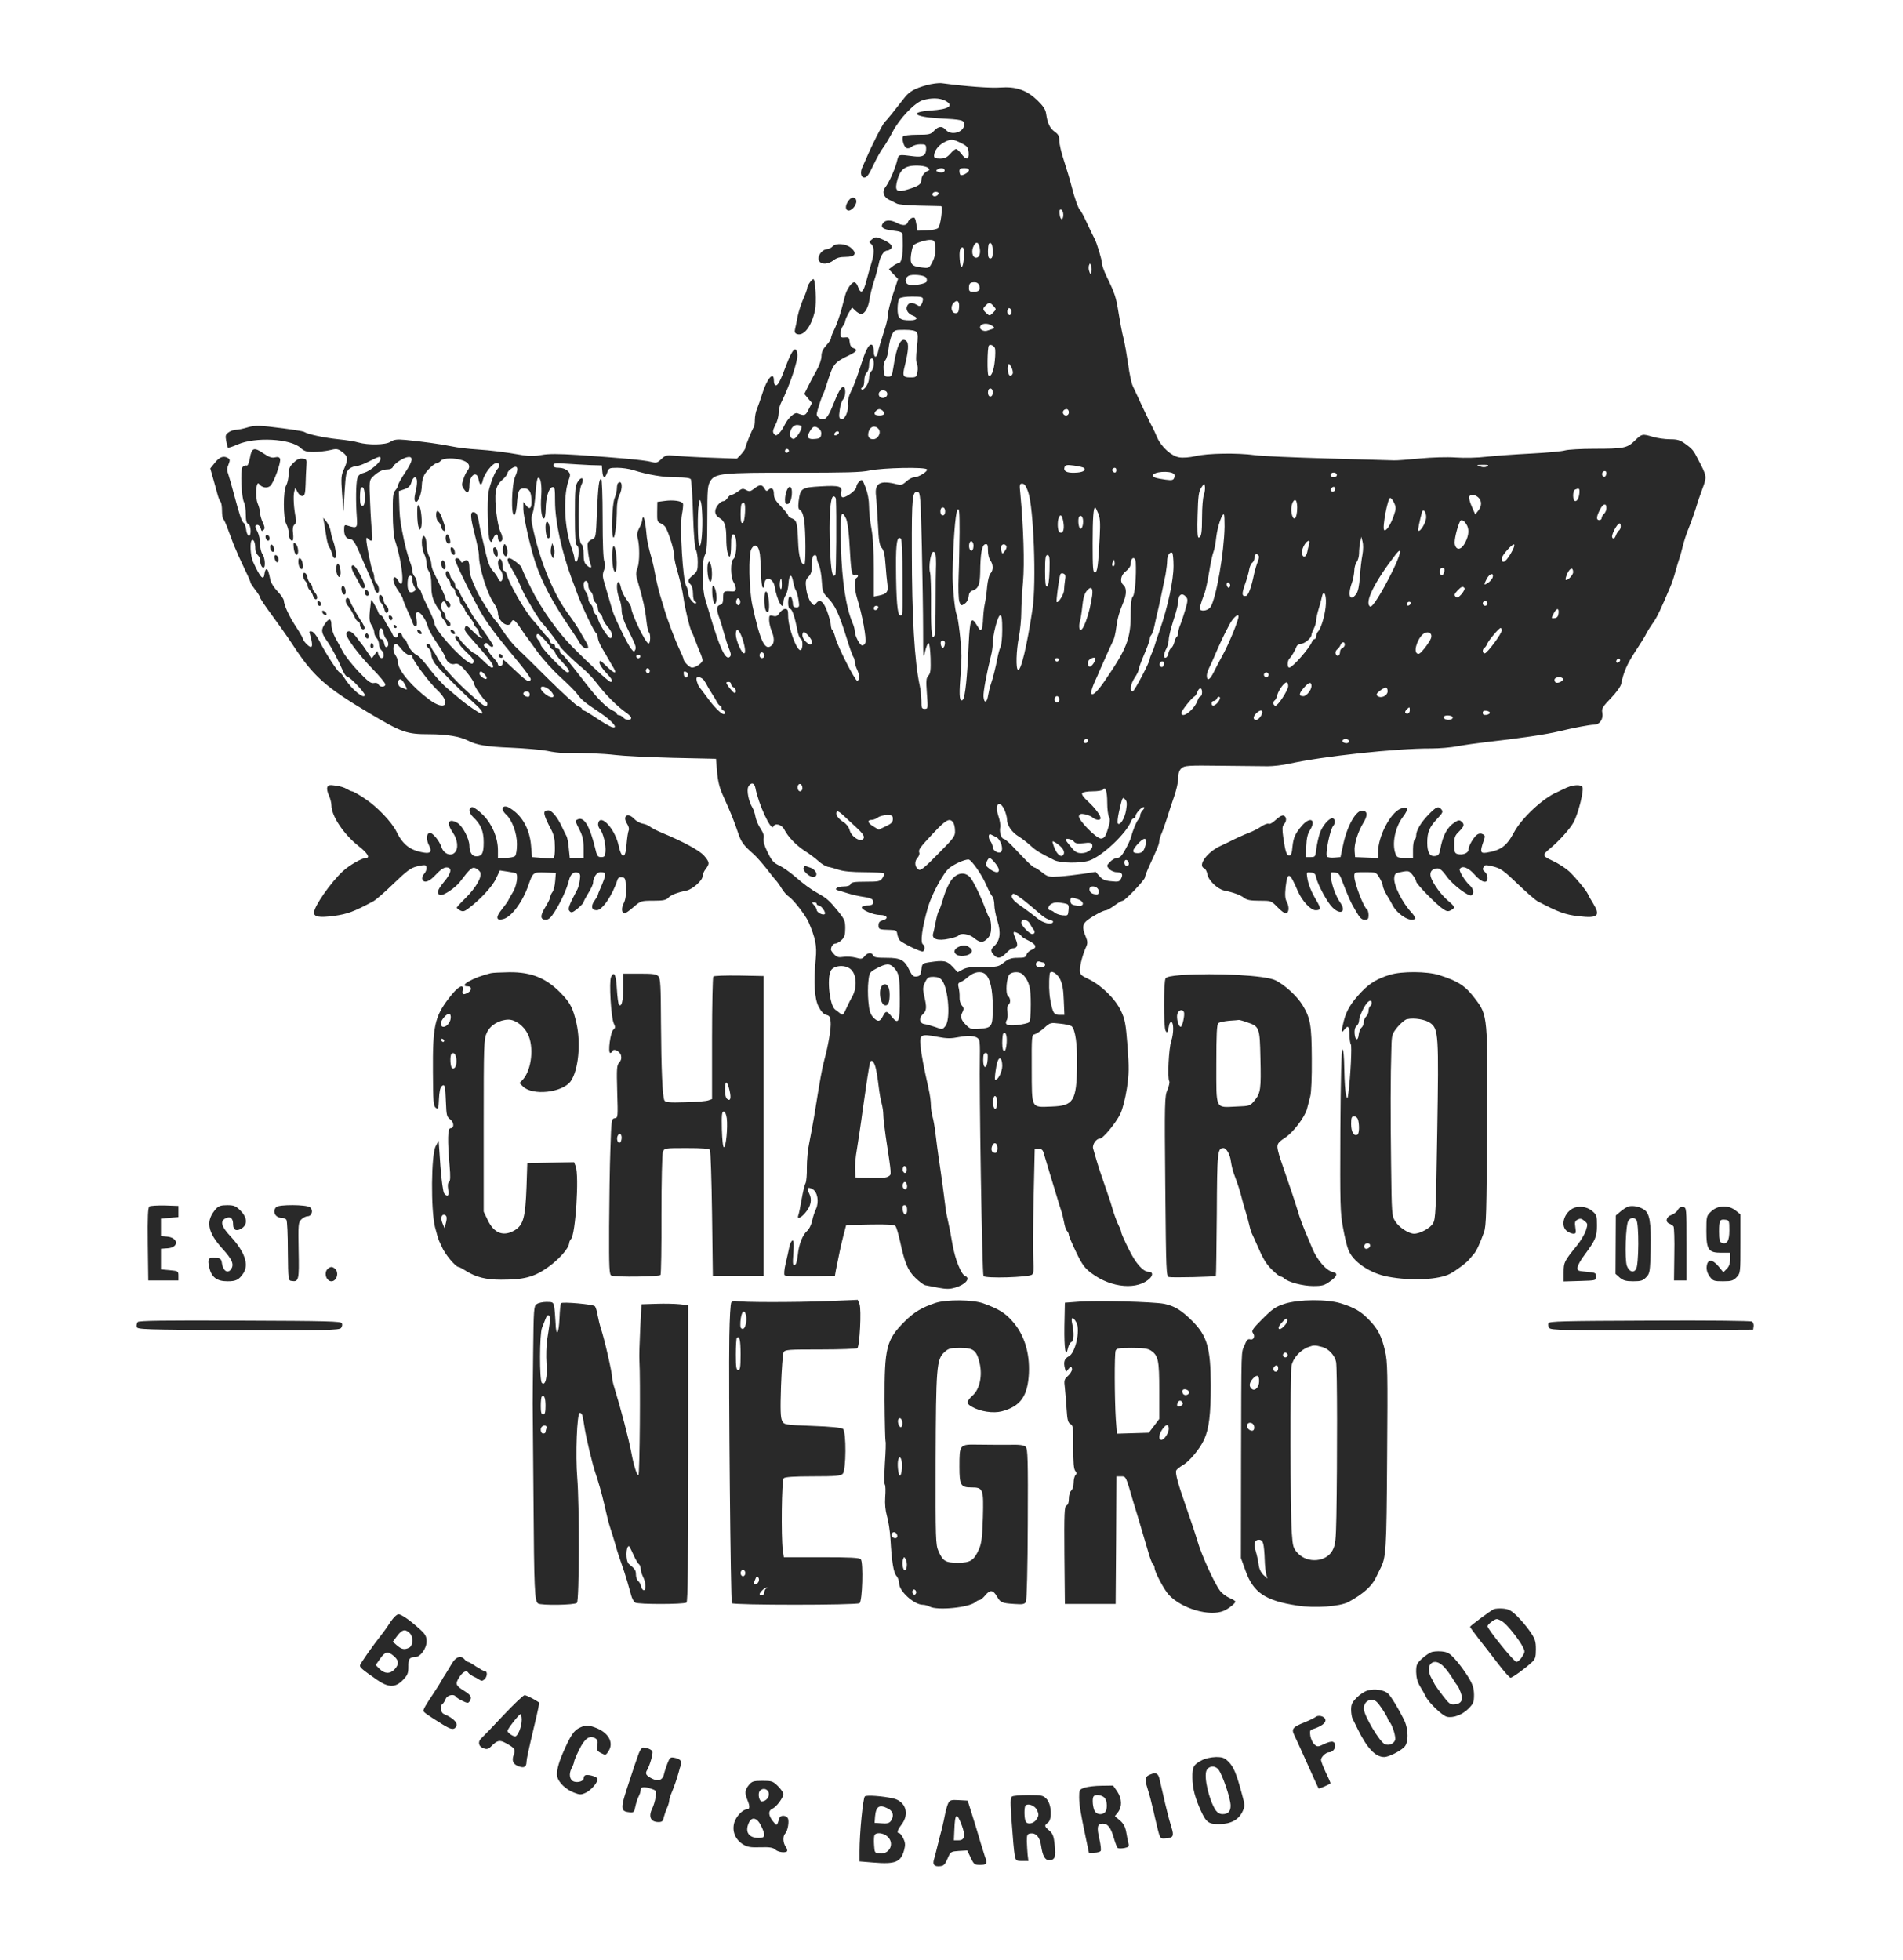 
<svg version="1.0" xmlns="http://www.w3.org/2000/svg" className="logo"
 width="1200pt" height="1236pt" viewBox="0 0 1200 1236"
 preserveAspectRatio="xMidYMid meet">

<g transform="translate(0,1236) scale(0.1,-0.1)"
fill="#292929" stroke="none">
<path d="M5840 11822 c-71 -20 -105 -39 -133 -74 -66 -85 -114 -145 -129 -159
-14 -15 -76 -136 -116 -229 -8 -19 -19 -43 -23 -52 -17 -33 -11 -68 11 -68 16
0 29 18 57 78 20 42 48 93 63 112 14 19 40 63 58 97 42 83 140 186 191 201 53
16 106 15 141 -3 59 -31 24 -55 -92 -62 -136 -10 -105 -40 49 -49 151 -8 163
-11 163 -39 0 -49 -80 -73 -115 -35 -24 27 -47 25 -75 -5 -21 -23 -31 -25
-106 -25 -46 0 -86 -5 -89 -10 -10 -17 5 -68 22 -74 9 -4 23 0 33 9 9 8 33 15
53 15 34 0 37 -2 37 -29 0 -41 -21 -54 -77 -47 -103 13 -95 15 -108 -35 -13
-51 -51 -134 -73 -161 -21 -26 -11 -60 23 -77 17 -8 39 -19 50 -25 11 -6 76
-12 145 -13 69 -1 129 -3 134 -3 13 0 -3 -123 -18 -138 -7 -7 -39 -14 -71 -15
l-59 -2 -7 38 c-3 20 -8 40 -11 42 -10 10 -37 -7 -43 -26 -8 -23 -33 -24 -71
-4 -37 19 -68 19 -84 0 -22 -27 -4 -42 59 -49 47 -5 61 -11 62 -24 7 -108 -3
-182 -25 -182 -8 0 -24 -9 -37 -19 l-24 -19 29 -31 29 -30 -32 -96 c-17 -53
-31 -108 -31 -124 0 -15 -7 -50 -15 -77 -34 -109 -44 -140 -49 -166 -9 -39
-26 -35 -26 6 0 19 -5 38 -11 41 -16 10 -36 -22 -63 -105 -41 -125 -48 -143
-71 -191 -14 -28 -20 -57 -18 -75 7 -43 -21 -106 -43 -97 -13 5 -15 15 -9 57
3 28 13 58 21 67 18 20 19 79 1 79 -14 0 -33 -35 -68 -123 -29 -72 -49 -93
-78 -77 -12 6 -21 18 -21 28 1 17 30 108 41 127 4 6 18 49 33 96 30 93 41 106
129 148 51 25 58 36 28 46 -13 4 -21 17 -23 38 -3 28 -6 32 -30 29 -25 -2 -28
1 -28 25 0 15 7 37 15 47 8 11 15 25 15 32 0 7 10 29 21 49 l22 36 21 -20 c12
-12 29 -21 37 -21 22 1 45 41 52 93 4 26 16 76 27 110 12 34 25 84 31 111 9
50 32 86 54 86 7 0 18 6 24 13 14 17 -8 38 -61 60 -34 14 -39 14 -59 -2 -19
-15 -20 -18 -5 -30 20 -17 20 -59 1 -120 -8 -25 -22 -76 -32 -113 -19 -74 -35
-85 -52 -38 -5 17 -16 30 -24 30 -18 0 -47 -43 -58 -84 -4 -17 -13 -51 -20
-76 -14 -55 -36 -116 -55 -153 -8 -16 -14 -34 -14 -41 0 -6 -13 -26 -30 -44
-21 -24 -30 -43 -30 -68 0 -21 -13 -58 -32 -92 -18 -31 -42 -77 -54 -102 l-22
-44 24 -29 24 -28 -21 -41 c-20 -40 -26 -42 -70 -24 -19 8 -61 -31 -83 -77 -8
-18 -24 -41 -34 -50 -17 -15 -21 -16 -31 -3 -10 11 -8 23 8 55 12 22 21 56 21
75 0 19 6 47 14 63 55 109 109 270 104 309 -7 59 -32 33 -71 -71 -34 -92 -51
-125 -64 -125 -8 0 -13 12 -13 30 0 64 -44 13 -74 -85 -10 -33 -25 -74 -32
-92 -8 -17 -14 -49 -14 -70 0 -22 -3 -43 -6 -46 -9 -9 -54 -119 -54 -132 0 -6
-12 -23 -26 -39 l-27 -28 -166 6 c-91 3 -192 9 -224 12 -54 5 -61 4 -87 -21
-25 -24 -31 -26 -66 -17 -43 11 -198 25 -459 43 -124 8 -186 8 -230 0 -40 -8
-77 -8 -115 -2 -118 21 -204 31 -293 37 -50 3 -121 11 -157 19 -73 15 -190 31
-293 41 -55 5 -73 2 -95 -12 -30 -20 -141 -22 -203 -4 -18 6 -75 15 -125 20
-87 9 -192 31 -215 46 -11 6 -87 18 -227 34 -64 7 -93 6 -130 -5 -26 -8 -58
-15 -72 -15 -14 0 -36 -7 -48 -16 -19 -13 -22 -21 -16 -52 4 -20 8 -40 11 -44
2 -4 29 5 61 19 111 49 334 37 397 -21 23 -21 38 -26 81 -26 29 0 75 5 102 11
45 11 52 10 81 -12 36 -27 38 -44 11 -105 -19 -41 -20 -55 -13 -157 l9 -112 7
125 c7 109 10 127 29 143 11 9 30 17 43 17 12 0 49 13 81 30 67 34 74 35 74
17 0 -22 -65 -77 -103 -88 -28 -7 -39 -17 -44 -37 -9 -32 -10 -151 -3 -242 5
-71 2 -73 -57 -55 -21 7 -23 4 -23 -27 0 -37 15 -58 41 -58 16 0 36 -34 73
-125 12 -28 31 -71 61 -140 8 -16 15 -39 17 -49 2 -11 9 -21 16 -24 17 -5 15
43 -3 58 -8 7 -15 23 -15 37 0 13 -5 33 -11 44 -9 18 -39 167 -39 198 0 12 3
12 12 3 23 -23 30 -12 24 36 -3 26 -9 111 -12 190 -6 140 -6 143 17 166 32 31
62 46 94 46 14 0 28 6 31 13 7 20 57 55 88 63 45 11 42 -19 -8 -94 -25 -37
-46 -74 -46 -82 0 -7 -8 -22 -17 -32 -15 -17 -17 -39 -16 -148 0 -71 6 -144
13 -165 51 -155 66 -341 20 -255 -6 11 -15 20 -20 20 -19 0 -10 -40 20 -83 17
-25 30 -48 30 -52 0 -6 12 -37 45 -110 7 -16 16 -38 19 -47 3 -10 11 -18 17
-18 8 0 10 14 6 45 -5 35 -3 45 8 45 17 0 51 -47 61 -86 4 -16 23 -54 43 -84
57 -86 61 -93 72 -122 11 -28 36 -42 60 -34 8 3 23 -2 34 -12 32 -28 85 -99
85 -114 0 -16 55 -96 77 -113 7 -6 9 -15 4 -23 -6 -10 -20 -4 -57 28 -116 97
-224 213 -256 273 -9 18 -21 37 -26 42 -4 6 -11 18 -15 28 -3 9 -11 17 -17 17
-15 0 -12 -16 5 -30 8 -7 15 -25 15 -39 0 -15 12 -43 27 -61 31 -39 175 -183
246 -247 41 -36 59 -63 42 -63 -10 0 -89 54 -126 85 -19 16 -59 50 -88 74 -29
24 -78 78 -110 120 -31 42 -66 81 -78 87 -27 13 -58 50 -67 82 -4 12 -11 22
-16 22 -4 0 -10 9 -13 20 -6 23 -27 27 -27 5 0 -21 -26 -19 -34 3 -3 9 -15 31
-26 47 -11 17 -24 40 -30 53 -5 12 -14 22 -19 22 -5 0 -12 8 -15 18 -12 32
-45 87 -46 77 -14 -111 -14 -133 5 -161 8 -13 15 -32 15 -43 0 -11 7 -26 15
-35 8 -8 15 -26 15 -39 0 -14 7 -30 15 -37 19 -16 20 -50 1 -50 -7 0 -16 10
-20 23 l-6 22 -18 -23 -18 -24 -30 44 c-16 24 -31 45 -34 48 -3 3 -18 22 -33
43 -29 38 -54 47 -63 23 -8 -20 76 -133 169 -228 42 -43 77 -86 77 -94 0 -18
-36 -19 -43 0 -3 8 -15 12 -29 9 -20 -4 -38 10 -99 74 -41 44 -84 99 -97 124
-13 24 -34 64 -48 88 -13 24 -24 59 -24 77 0 44 -13 49 -38 14 -29 -39 -28
-59 8 -109 29 -40 69 -115 103 -193 9 -21 23 -38 31 -38 14 0 106 -97 106
-112 0 -33 -82 34 -125 102 -14 22 -29 40 -33 40 -11 0 -93 127 -129 200 -17
32 -36 56 -47 58 -16 3 -18 0 -11 -19 15 -51 17 -79 5 -79 -12 0 -49 39 -50
52 0 4 -12 26 -27 50 -45 69 -51 81 -73 127 -11 24 -20 52 -20 62 0 11 -18 37
-39 59 -22 23 -43 55 -46 73 -11 53 -16 67 -25 67 -5 0 -10 -12 -12 -27 -5
-49 -26 -28 -73 76 -16 37 -21 126 -6 135 11 7 21 -17 21 -54 0 -15 7 -33 15
-40 8 -7 15 -21 15 -30 0 -25 10 -50 21 -50 15 0 10 65 -6 86 -8 10 -15 39
-15 64 0 25 -7 58 -15 74 -19 35 -19 46 -1 46 7 0 16 -10 20 -22 4 -18 8 -20
18 -10 9 9 8 19 -5 47 -9 20 -17 47 -17 61 0 13 -7 40 -15 59 -17 42 -10 149
9 123 17 -23 49 -29 69 -13 22 16 71 151 63 172 -4 11 -14 13 -32 9 -19 -5
-37 1 -71 24 -61 42 -76 37 -87 -28 -7 -35 -14 -51 -22 -48 -7 3 -18 -2 -25
-10 -14 -18 -7 -191 10 -222 6 -12 11 -45 11 -75 0 -40 4 -56 15 -61 19 -7 21
-80 3 -74 -7 3 -14 20 -16 39 -2 18 -9 37 -15 41 -12 7 -27 51 -62 183 -13 50
-29 105 -35 123 -10 26 -9 39 1 63 10 26 10 32 -2 40 -28 17 -54 9 -83 -28
l-30 -37 17 -60 c10 -34 22 -79 28 -101 6 -22 14 -44 20 -49 5 -6 9 -31 9 -57
0 -26 4 -50 9 -53 4 -3 18 -34 30 -68 13 -35 29 -78 36 -96 8 -18 21 -47 28
-65 8 -17 28 -61 45 -97 18 -36 32 -69 32 -74 0 -4 14 -25 30 -46 17 -21 30
-43 30 -48 0 -6 33 -55 73 -109 40 -54 98 -136 129 -183 132 -203 206 -270
483 -435 210 -125 239 -135 382 -135 109 0 193 -14 246 -41 52 -27 116 -38
267 -44 91 -4 194 -13 230 -20 36 -8 81 -13 100 -13 119 2 257 -4 330 -13 47
-6 209 -14 360 -18 l275 -6 7 -82 c4 -54 15 -100 33 -140 57 -127 71 -162 101
-250 18 -53 34 -75 95 -128 19 -17 55 -58 82 -92 26 -34 53 -68 60 -75 7 -7
23 -29 35 -49 12 -21 33 -44 46 -53 29 -18 106 -119 124 -159 44 -102 54 -151
46 -232 -14 -153 -8 -252 18 -303 16 -31 32 -48 48 -52 21 -5 26 -13 28 -45 4
-37 -15 -148 -40 -240 -14 -51 -26 -118 -64 -355 -9 -52 -23 -128 -31 -168 -9
-40 -15 -109 -15 -154 1 -44 -3 -89 -8 -99 -6 -10 -17 -56 -25 -102 -8 -47
-17 -92 -21 -101 -10 -27 16 -18 44 16 36 41 44 84 25 121 -18 35 -11 45 21
28 31 -17 42 -79 22 -124 -9 -18 -20 -52 -25 -77 -6 -25 -19 -52 -30 -61 -29
-24 -54 -86 -60 -153 -4 -38 -11 -61 -20 -64 -12 -4 -13 10 -8 77 4 60 2 81
-6 78 -7 -2 -16 -21 -20 -43 -4 -21 -15 -68 -23 -103 -9 -37 -11 -68 -6 -73 5
-5 78 -7 163 -6 l154 3 6 35 c20 102 33 161 48 220 l17 65 150 3 c113 2 154
-1 161 -10 6 -7 18 -49 28 -93 30 -139 49 -186 96 -232 24 -24 53 -46 64 -48
11 -2 48 -9 83 -16 50 -9 72 -9 105 1 64 18 99 59 64 73 -26 10 -64 104 -81
202 -9 55 -22 120 -28 145 -6 25 -13 61 -15 80 -5 46 -31 238 -44 320 -5 36
-14 101 -19 145 -5 44 -14 96 -20 115 -5 19 -10 52 -10 73 0 21 -6 66 -14 100
-31 139 -46 215 -51 269 -8 74 2 80 104 60 62 -12 87 -12 138 -2 73 14 120 6
128 -21 4 -11 5 -54 4 -97 -5 -184 14 -1378 23 -1389 12 -16 285 -8 306 9 10
9 12 30 8 92 -3 45 -2 221 2 391 l7 310 25 0 c18 0 26 -7 31 -25 4 -14 22 -72
39 -130 18 -58 39 -127 47 -155 8 -27 19 -63 25 -80 6 -16 13 -49 18 -73 4
-24 12 -48 18 -54 7 -7 12 -18 12 -26 0 -7 21 -56 46 -108 38 -79 54 -101 97
-133 126 -95 295 -108 370 -30 19 21 15 39 -9 39 -36 0 -82 52 -127 144 -26
52 -47 100 -47 106 0 7 -6 24 -14 38 -15 30 -33 81 -46 127 -5 17 -14 46 -21
65 -14 40 -31 89 -48 140 -14 40 -39 124 -48 158 -6 24 20 62 43 62 20 0 102
100 129 156 14 30 31 95 41 160 14 95 14 130 4 269 -11 142 -16 167 -42 222
-35 74 -124 161 -204 199 -49 23 -54 29 -54 57 0 33 19 103 40 148 9 21 9 33
-4 64 -24 57 -20 80 16 106 40 29 98 59 114 59 6 0 30 14 52 30 23 17 46 30
52 30 15 0 140 132 140 147 0 7 13 41 29 76 49 106 61 134 61 151 0 8 6 30 14
48 8 18 23 62 35 98 11 36 31 98 45 137 14 40 26 92 26 116 0 31 6 49 20 62
19 17 39 19 253 16 128 -1 259 -3 292 -3 33 0 94 7 135 16 212 47 676 97 895
96 50 0 126 6 170 15 44 8 123 19 175 25 214 24 383 49 460 68 96 23 196 42
222 42 36 0 60 36 52 76 -5 26 2 37 54 91 33 34 62 74 65 90 15 75 37 125 88
203 31 47 59 92 63 100 10 21 27 50 52 85 24 34 48 85 108 227 8 18 22 60 31
93 9 33 21 74 27 90 5 17 14 46 18 65 8 34 24 84 41 125 13 32 40 108 49 140
5 17 20 62 35 102 29 79 30 77 -28 188 -27 54 -35 64 -81 97 -32 23 -49 28
-96 28 -31 0 -79 7 -106 15 -68 20 -70 20 -115 -24 -49 -47 -68 -51 -259 -51
-80 0 -161 -5 -180 -10 -19 -6 -116 -15 -215 -20 -99 -5 -225 -14 -280 -20
-57 -7 -141 -9 -195 -5 -57 4 -147 1 -225 -6 -71 -7 -146 -13 -165 -12 -19 1
-208 6 -420 12 -212 6 -418 15 -458 21 -109 15 -297 12 -372 -6 -39 -9 -81
-12 -104 -8 -49 8 -111 64 -138 123 -11 25 -23 53 -28 61 -12 21 -78 159 -96
200 -9 19 -22 48 -30 64 -9 17 -22 80 -30 140 -9 61 -22 136 -30 166 -8 30
-21 100 -30 155 -16 102 -24 125 -75 230 -16 33 -29 69 -29 80 0 23 -34 136
-49 162 -6 10 -26 53 -46 95 -19 42 -39 79 -43 82 -11 7 -35 72 -56 156 -9 36
-30 106 -46 155 -17 50 -30 107 -30 127 0 29 -6 41 -29 57 -31 22 -46 55 -54
113 -4 28 -18 49 -57 87 -67 63 -133 86 -232 79 -58 -5 -219 7 -368 27 -19 3
-64 -3 -100 -13z m220 -364 c40 -20 45 -27 48 -60 4 -47 -15 -50 -46 -8 -13
17 -27 30 -33 30 -6 0 -23 -13 -37 -30 -21 -23 -35 -30 -64 -30 -30 0 -38 4
-38 18 1 30 26 64 61 83 44 24 56 23 109 -3z m-206 -158 c8 -9 8 -14 -2 -17
-23 -9 -42 -34 -42 -58 0 -27 -18 -39 -87 -60 -71 -22 -84 -9 -63 65 15 49 34
71 72 81 42 10 107 4 122 -11z m101 -9 c8 -14 -12 -23 -36 -16 -17 6 -19 9 -8
16 18 11 36 11 44 0z m155 -4 c0 -15 -44 -39 -54 -30 -3 4 -6 15 -6 25 0 13 8
18 30 18 18 0 30 -5 30 -13z m-192 -149 c-7 -19 -38 -22 -38 -4 0 10 9 16 21
16 12 0 19 -5 17 -12z m787 -131 c0 -39 -19 -38 -23 2 -3 24 0 32 10 29 7 -3
13 -17 13 -31z m-807 -209 c2 -33 -3 -59 -18 -89 -21 -41 -22 -41 -66 -36 -65
7 -77 20 -69 81 4 28 11 55 15 59 13 15 84 37 110 34 22 -2 25 -7 28 -49z
m278 8 c10 -41 1 -71 -21 -71 -24 0 -32 42 -15 75 14 27 28 25 36 -4z m84 -32
c0 -32 -4 -44 -15 -44 -11 0 -15 11 -15 43 0 24 3 47 6 50 14 14 24 -6 24 -49z
m-182 -36 c-4 -74 -22 -84 -26 -14 -4 54 2 76 18 76 7 0 10 -23 8 -62z m804
-92 c-5 -18 -6 -18 -13 2 -5 12 -5 30 -2 39 6 15 7 15 13 -3 4 -10 5 -27 2
-38z m-1042 -37 c5 -6 6 -18 3 -25 -5 -14 -85 -28 -113 -19 -25 8 -26 40 -2
55 22 13 102 6 112 -11z m335 -49 c9 -28 -2 -40 -36 -40 -24 0 -29 4 -29 23 0
30 7 37 36 37 14 0 25 -8 29 -20z m-355 -87 c0 -10 -5 -25 -10 -33 -8 -12 -13
-13 -30 -2 -28 17 -48 15 -59 -6 -12 -23 3 -50 35 -62 37 -14 28 -30 -17 -30
-66 0 -79 12 -79 73 0 29 5 58 12 65 7 7 40 12 80 12 58 0 68 -3 68 -17z m228
-50 c-2 -30 -7 -38 -23 -38 -24 0 -33 38 -15 61 24 28 41 17 38 -23z m217 7
c18 -20 18 -21 -3 -42 -21 -21 -22 -21 -42 -3 -24 22 -25 29 -4 49 20 21 27
20 49 -4z m111 -46 c-5 -13 -10 -14 -18 -6 -6 6 -8 18 -4 28 5 13 10 14 18 6
6 -6 8 -18 4 -28z m-120 -78 c21 -16 21 -15 -33 -32 -19 -5 -43 6 -43 21 0 26
46 32 76 11z m-476 -40 c9 -11 9 -35 2 -98 -7 -55 -7 -88 0 -101 5 -11 7 -34
3 -53 -5 -32 -9 -34 -45 -34 -46 0 -51 9 -34 75 23 95 26 141 9 155 -34 28
-61 -28 -83 -175 -7 -45 -10 -50 -32 -50 -22 0 -25 5 -28 44 -2 27 2 49 11 60
8 9 17 41 20 72 3 31 13 71 21 88 16 30 19 31 80 31 43 0 67 -5 76 -14z m494
-102 c3 -7 3 -43 -1 -79 -6 -65 -24 -107 -40 -92 -9 9 -7 172 2 187 7 12 32 2
39 -16z m-764 -98 c0 -18 -7 -39 -15 -46 -8 -7 -15 -27 -15 -45 0 -33 -34 -84
-48 -70 -4 4 -1 10 6 12 7 3 12 21 12 43 0 21 6 43 15 50 8 7 15 27 15 45 0
17 3 35 7 38 14 15 23 5 23 -27z m876 -62 c-3 -8 -10 -14 -15 -14 -12 0 -22
45 -14 65 5 15 8 13 20 -10 8 -14 12 -33 9 -41z m-126 -119 c0 -16 -6 -25 -15
-25 -9 0 -15 9 -15 25 0 16 6 25 15 25 9 0 15 -9 15 -25z m-665 -10 c0 -22
-31 -33 -47 -17 -17 17 -1 44 24 40 15 -2 23 -10 23 -23z m-26 -108 c13 -17 5
-27 -24 -27 -12 0 -25 3 -28 7 -9 8 12 33 28 33 7 0 18 -6 24 -13z m1171 -7
c0 -21 -24 -28 -35 -10 -8 14 3 30 21 30 8 0 14 -9 14 -20z m-1687 -86 c12
-12 -33 -85 -51 -82 -39 7 -18 88 23 88 12 0 24 -3 28 -6z m111 -17 c11 -8 17
-23 14 -38 -2 -19 -10 -25 -37 -27 -47 -5 -57 9 -35 47 20 34 31 38 58 18z
m376 -2 c19 -23 -3 -65 -34 -65 -29 0 -39 21 -26 55 11 28 41 33 60 10z m-250
-24 c0 -5 -7 -11 -15 -15 -15 -5 -20 5 -8 17 9 10 23 9 23 -2z m-316 -110 c3
-5 -1 -11 -9 -15 -9 -3 -15 0 -15 9 0 16 16 20 24 6z m-2054 -65 c39 -14 49
-38 28 -64 -8 -9 -20 -34 -26 -54 -11 -32 -11 -41 4 -63 21 -32 34 -23 34 25
0 63 46 95 57 40 8 -43 20 -46 28 -8 10 43 61 108 86 108 22 0 25 -17 5 -39
-16 -18 -44 -89 -55 -141 -11 -50 -5 -285 7 -307 10 -16 11 -16 21 10 12 31
31 36 31 8 0 -26 18 -37 27 -15 3 9 -1 31 -10 48 -21 40 -40 195 -31 253 5 33
15 53 40 76 19 16 34 36 34 43 0 8 12 21 26 30 37 25 47 3 23 -50 -23 -50 -28
-251 -6 -244 7 3 14 31 17 74 6 80 12 94 44 94 32 0 44 -18 47 -66 4 -57 -9
-73 -32 -43 l-19 24 0 -46 c0 -44 45 -245 75 -334 45 -133 106 -248 220 -416
28 -41 55 -82 60 -93 13 -24 42 -43 52 -33 4 5 0 20 -9 35 -9 15 -27 45 -39
67 -12 22 -45 72 -73 110 -92 122 -176 323 -222 528 -15 65 -16 83 -5 112 7
19 15 76 18 125 3 50 10 93 15 96 16 10 26 -42 21 -113 -6 -77 2 -143 17 -143
6 0 10 26 11 58 1 73 19 136 42 140 15 3 17 -7 17 -90 0 -124 41 -315 107
-493 9 -22 22 -58 30 -80 34 -93 110 -252 124 -260 5 -4 9 -16 9 -28 1 -12 12
-40 25 -62 14 -22 29 -49 35 -60 6 -11 19 -33 29 -50 38 -59 22 -61 -37 -4
-35 35 -42 38 -42 21 0 -11 18 -39 40 -62 40 -42 49 -60 30 -60 -11 0 -134
113 -240 220 -92 93 -198 242 -260 368 -33 66 -60 125 -60 131 0 12 -62 61
-78 61 -19 0 -14 -19 16 -69 15 -25 38 -70 51 -99 12 -29 30 -66 39 -81 9 -16
32 -55 51 -87 19 -31 42 -65 50 -73 22 -22 111 -138 111 -145 0 -8 91 -97 143
-139 26 -21 68 -66 94 -100 50 -67 128 -144 180 -180 18 -12 33 -28 33 -34 0
-18 -35 -16 -50 2 -7 8 -19 15 -26 15 -8 0 -14 4 -14 8 0 5 -11 14 -24 20 -41
19 -96 73 -172 172 -115 148 -145 185 -155 188 -5 2 -9 10 -9 18 0 8 -7 14
-15 14 -8 0 -15 7 -15 15 0 8 -7 15 -15 15 -8 0 -15 6 -15 13 0 7 -8 20 -17
29 -10 8 -29 31 -43 49 -14 18 -36 44 -49 58 -49 54 -151 230 -165 287 -4 13
-11 24 -16 24 -6 0 -10 11 -10 24 0 33 -10 57 -21 50 -14 -8 -10 -51 6 -68 17
-17 20 -62 5 -71 -6 -3 -14 4 -19 17 -5 13 -20 34 -33 48 -16 16 -31 52 -42
100 -9 41 -22 93 -27 115 -6 22 -14 60 -18 85 -8 53 -17 70 -37 70 -20 0 -18
-33 11 -146 14 -54 25 -110 25 -124 -1 -77 54 -250 96 -307 13 -17 24 -44 24
-60 1 -53 68 -99 84 -58 9 24 21 18 52 -27 16 -24 32 -47 36 -53 5 -5 37 -50
73 -100 36 -49 102 -123 148 -164 45 -41 92 -88 104 -104 31 -42 47 -55 140
-117 83 -55 129 -109 81 -95 -13 4 -56 29 -96 56 -40 27 -77 49 -82 49 -6 0
-10 4 -10 9 0 5 -10 13 -22 16 -13 4 -99 83 -193 176 -93 93 -186 184 -206
202 -19 19 -52 61 -74 93 -21 33 -43 64 -49 69 -17 15 -100 145 -118 185 -40
88 -48 113 -48 150 0 43 -13 58 -35 40 -12 -10 -16 -9 -21 4 -7 18 -34 22 -34
6 0 -18 130 -281 173 -350 46 -74 106 -152 225 -294 45 -55 81 -104 79 -110
-8 -23 -26 -13 -96 54 -41 38 -75 70 -77 70 -2 0 -4 -9 -4 -20 0 -11 -7 -20
-15 -20 -8 0 -15 5 -15 10 0 6 -8 19 -17 29 -31 34 -43 50 -43 57 0 4 -8 13
-17 20 -13 9 -15 16 -7 24 8 8 14 7 24 -5 14 -16 30 -20 30 -6 0 7 -60 94
-107 157 -13 17 -33 48 -43 69 -6 11 -19 34 -30 50 -11 17 -25 42 -31 58 -6
15 -15 27 -20 27 -5 0 -9 8 -9 19 0 10 -6 24 -14 31 -8 6 -16 21 -18 32 -2 12
-9 23 -15 26 -18 5 -16 -33 2 -48 8 -7 15 -21 15 -32 0 -10 7 -21 15 -24 8 -4
15 -14 15 -24 0 -10 7 -23 15 -30 8 -7 15 -20 15 -30 0 -10 7 -23 15 -30 8 -7
15 -17 15 -22 0 -6 14 -27 30 -48 17 -21 30 -42 30 -48 0 -5 7 -15 15 -22 8
-7 15 -21 15 -30 0 -10 6 -20 13 -23 6 -2 9 -7 6 -11 -4 -4 -28 14 -53 39 -39
40 -47 44 -53 30 -7 -21 -9 -18 95 -136 76 -86 96 -119 73 -119 -6 0 -30 20
-55 45 -26 25 -50 45 -54 45 -12 0 -87 73 -95 93 -7 18 -27 24 -27 8 0 -5 7
-16 15 -25 8 -8 15 -18 15 -22 0 -4 21 -27 46 -51 31 -28 44 -48 40 -58 -4
-12 -10 -13 -23 -6 -64 33 -223 212 -223 249 0 11 -18 54 -39 96 -21 42 -42
88 -45 101 -4 14 -11 25 -16 25 -6 0 -10 13 -10 29 0 16 -7 36 -15 45 -8 8
-15 24 -15 35 0 11 -5 32 -11 48 -18 46 -38 123 -53 203 -15 81 -16 93 -19
189 l-2 64 35 12 c26 9 37 20 44 43 5 18 15 32 22 32 17 0 18 -37 3 -99 -7
-30 -7 -47 0 -54 15 -15 41 52 41 103 0 22 8 53 17 68 20 32 63 71 79 72 6 0
17 7 24 15 15 18 90 19 140 1z m800 -29 l75 -2 3 -37 c4 -46 16 -49 31 -8 9
28 13 30 64 30 29 0 73 -6 98 -14 95 -30 191 -46 272 -46 57 0 88 -4 93 -12 4
-7 11 -105 14 -218 4 -129 11 -213 18 -227 7 -12 12 -47 12 -78 0 -50 -3 -59
-30 -82 -34 -28 -36 -38 -15 -59 9 -9 15 -34 15 -59 0 -26 5 -45 13 -48 6 -2
9 -7 6 -11 -11 -12 -49 35 -49 62 0 15 -6 36 -13 47 -21 31 -42 378 -27 450 6
31 9 62 7 69 -7 17 -61 25 -117 17 l-45 -6 -1 -63 c-1 -58 1 -64 22 -72 12 -5
27 -17 32 -27 21 -39 52 -139 52 -167 0 -16 6 -52 14 -80 28 -100 38 -142 46
-196 10 -70 38 -186 49 -208 5 -9 17 -37 26 -62 9 -25 23 -60 31 -78 8 -18 14
-39 14 -46 0 -16 -43 -46 -66 -46 -16 0 -53 37 -54 54 0 5 -12 34 -27 65 -26
54 -75 185 -93 246 -4 17 -13 44 -18 60 -15 45 -32 114 -41 165 -4 25 -13 64
-19 88 -27 96 -32 121 -38 190 -4 40 -11 75 -15 78 -5 3 -9 -3 -9 -13 0 -10
-8 -34 -19 -53 -13 -25 -16 -42 -10 -63 13 -47 13 -150 -1 -189 -12 -32 -11
-44 3 -90 29 -95 46 -173 53 -241 4 -37 11 -70 15 -73 13 -8 11 -76 -2 -72
-21 7 -109 190 -109 227 0 7 -13 30 -29 50 -15 20 -31 53 -35 74 -4 20 -11 37
-16 37 -15 0 -12 -63 5 -103 8 -20 15 -54 15 -77 0 -24 12 -64 31 -102 58
-118 62 -127 55 -145 -7 -16 -9 -16 -27 7 -11 14 -38 63 -60 110 -50 104 -52
110 -73 185 -10 33 -25 84 -33 113 -14 44 -15 59 -4 87 9 25 9 40 2 54 -7 12
-11 114 -11 270 0 146 -4 251 -9 251 -14 0 -19 -41 -27 -213 -6 -152 -7 -159
-29 -167 -12 -5 -25 -15 -28 -23 -6 -16 6 -112 18 -139 9 -23 -3 -23 -27 -1
-13 12 -18 30 -18 68 0 35 -5 57 -15 65 -23 19 -22 328 1 372 21 41 3 59 -22
21 -17 -25 -19 -48 -19 -211 0 -140 3 -185 13 -191 9 -5 12 -24 10 -55 -3 -49
-21 -68 -26 -26 -1 14 -9 41 -16 60 -46 118 -56 321 -23 423 16 45 15 49 -3
67 -12 12 -34 20 -55 20 -25 0 -35 4 -35 16 0 13 11 15 78 10 42 -3 111 -7
152 -9z m3115 -18 c16 -16 -9 -29 -58 -30 -51 -2 -73 10 -64 36 6 13 16 15 59
9 29 -4 57 -10 63 -15z m2542 10 c-12 -7 -27 -7 -45 0 -25 9 -24 9 18 10 36 0
41 -2 27 -10z m-3532 -19 c8 -12 -53 -50 -81 -50 -12 0 -34 -12 -49 -26 -21
-20 -34 -24 -54 -19 -111 29 -147 10 -137 -72 3 -26 8 -106 12 -178 5 -104 10
-134 24 -150 13 -14 20 -44 24 -105 3 -47 9 -103 12 -126 7 -46 -5 -60 -54
-70 l-32 -6 0 175 c0 114 -5 203 -15 254 -8 43 -15 106 -15 140 0 39 -8 82
-21 117 -21 54 -23 56 -40 40 -11 -10 -19 -25 -19 -35 0 -22 -74 -74 -90 -64
-6 4 -9 17 -6 30 10 38 -11 45 -128 38 -123 -7 -129 -11 -140 -95 -4 -38 -2
-49 11 -56 10 -6 19 -30 24 -63 10 -71 11 -279 1 -279 -21 0 -36 52 -39 140
-5 124 -9 139 -38 150 -14 5 -25 14 -25 19 0 6 -20 31 -45 57 -35 36 -45 53
-45 80 0 35 -16 44 -37 23 -8 -8 -14 -5 -22 10 -15 27 -31 27 -65 0 -24 -19
-31 -20 -51 -9 -20 11 -27 10 -51 -9 -15 -11 -33 -21 -40 -21 -8 0 -19 -9 -26
-20 -7 -11 -18 -20 -25 -20 -22 0 -53 -39 -53 -65 0 -18 9 -31 29 -43 31 -18
41 -48 41 -133 0 -59 10 -109 21 -109 5 0 9 32 9 70 0 56 3 70 15 70 25 0 24
-137 -1 -156 -19 -15 -18 -111 1 -144 22 -38 19 -62 -7 -60 -54 5 -58 2 -58
-39 0 -31 -4 -41 -21 -46 -22 -7 -23 -29 0 -90 6 -16 18 -57 27 -90 9 -33 23
-77 32 -98 12 -29 13 -40 4 -49 -26 -26 -64 56 -126 267 -9 28 -22 73 -30 100
-20 68 -21 237 -1 275 12 23 15 71 15 232 0 181 2 206 19 234 30 49 74 54 531
53 322 0 419 2 475 14 81 17 350 23 360 7z m1195 -5 c0 -8 -4 -15 -9 -15 -13
0 -22 16 -14 24 11 11 23 6 23 -9z m363 -24 c4 -4 5 -15 1 -25 -5 -14 -15 -16
-53 -11 -63 9 -81 15 -81 26 0 25 108 33 133 10z m2727 5 c0 -8 -4 -17 -9 -21
-12 -7 -24 12 -16 25 9 15 25 12 25 -4z m-1700 -11 c0 -8 -9 -15 -20 -15 -11
0 -20 7 -20 15 0 8 9 15 20 15 11 0 20 -7 20 -15z m-1947 -106 c35 -96 53
-573 28 -739 -35 -234 -74 -396 -92 -384 -14 8 -11 121 6 207 8 43 15 112 15
154 0 41 5 129 11 195 10 114 3 345 -17 556 -6 56 -5 62 12 62 14 0 24 -14 37
-51z m1108 -21 c-6 -17 -11 -77 -11 -134 0 -105 -5 -134 -22 -134 -7 0 -9 51
-6 143 3 120 7 147 23 172 19 28 20 29 23 7 2 -13 -1 -37 -7 -54z m-5291 -14
c0 -41 -4 -54 -15 -54 -11 0 -15 13 -15 53 0 30 3 57 6 60 15 15 24 -8 24 -59z
m6120 51 c0 -8 -7 -15 -15 -15 -16 0 -20 12 -8 23 11 12 23 8 23 -8z m1540
-12 c0 -34 -12 -63 -26 -63 -18 0 -19 66 -1 73 22 9 27 7 27 -10z m-4147 -348
c4 -187 8 -425 8 -530 0 -172 1 -185 12 -135 7 30 17 55 22 55 6 0 11 -40 13
-94 2 -75 0 -97 -14 -112 -14 -15 -15 -32 -9 -113 7 -93 7 -96 -14 -96 -19 0
-21 6 -21 53 -1 28 -5 72 -11 97 -32 148 -49 435 -49 843 -1 346 3 382 38 375
15 -3 18 -36 25 -343z m3509 308 c23 -21 23 -55 -1 -84 l-18 -23 -22 49 c-12
27 -19 55 -17 62 7 18 36 16 58 -4z m-4051 -10 c5 -87 2 -467 -3 -476 -18 -29
-28 19 -34 163 -8 188 1 330 22 330 8 0 14 -8 15 -17z m3520 -24 c13 -28 13
-37 -1 -78 -21 -61 -50 -105 -62 -93 -13 13 23 202 38 202 6 0 17 -14 25 -31z
m-4362 -105 c1 -101 -9 -181 -20 -162 -10 16 -12 212 -2 259 7 33 7 33 14 9 4
-14 7 -61 8 -106z m3751 76 c0 -73 -24 -96 -36 -34 -7 38 10 89 26 79 6 -3 10
-24 10 -45z m-3482 -32 c-2 -38 -8 -63 -15 -66 -10 -3 -13 13 -13 56 0 32 3
62 7 65 17 18 24 2 21 -55z m5432 28 c0 -13 -7 -29 -15 -36 -8 -7 -15 -19 -15
-26 0 -8 -7 -14 -15 -14 -20 0 -19 21 3 64 20 41 42 47 42 12z m-4170 -21 c0
-16 -6 -25 -15 -25 -9 0 -15 9 -15 25 0 16 6 25 15 25 9 0 15 -9 15 -25z m965
-12 c12 -28 14 -60 10 -142 -10 -192 -15 -231 -31 -231 -12 0 -14 31 -14 183
0 163 5 227 16 227 2 0 11 -17 19 -37z m-874 -119 c-1 -77 -3 -201 -6 -276 -3
-80 -1 -148 5 -164 10 -25 12 -25 33 -11 13 8 23 27 25 45 2 22 10 33 25 38
36 12 46 35 48 114 1 120 11 174 32 178 14 3 17 -4 17 -40 0 -24 7 -52 15 -62
19 -25 19 -63 1 -82 -8 -7 -17 -44 -21 -81 -3 -38 -10 -90 -16 -116 -5 -26 -9
-67 -10 -90 0 -23 -4 -51 -8 -61 -6 -17 -10 -14 -29 18 -38 64 -46 44 -54
-120 -8 -197 -22 -332 -36 -346 -20 -20 -25 19 -17 125 5 56 8 125 8 152 -1
75 -21 242 -31 262 -11 21 -26 176 -25 253 3 197 17 382 30 403 12 19 14 -8
14 -139z m2942 91 c-2 -34 -39 -93 -50 -81 -3 3 9 62 23 114 8 30 29 3 27 -33z
m-3659 -3 c9 -17 17 -72 21 -133 12 -215 15 -230 36 -224 20 7 27 -9 9 -20
-14 -9 -12 -73 4 -125 34 -109 62 -260 52 -285 -3 -8 -11 -15 -19 -15 -15 0
-47 61 -47 90 0 11 -6 34 -14 52 -42 99 -67 268 -73 477 -5 216 0 244 31 183z
m2388 -53 c-3 -165 -53 -451 -88 -506 -13 -21 -53 -31 -66 -17 -6 5 2 35 28
104 7 19 20 80 29 135 9 55 21 111 27 125 6 14 14 57 18 96 8 65 37 150 48
139 3 -3 4 -37 4 -76z m-1016 25 c7 -46 -4 -72 -25 -60 -12 8 -15 64 -5 90 11
29 23 17 30 -30z m124 8 c0 -37 -15 -60 -24 -37 -8 21 -8 60 0 68 12 12 24 -4
24 -31z m2414 -14 c22 -30 20 -71 -4 -118 -24 -48 -56 -54 -66 -13 -6 22 14
107 33 146 7 13 22 7 37 -15z m976 -17 c0 -11 -5 -23 -11 -26 -5 -4 -15 -18
-20 -33 -7 -17 -13 -22 -20 -15 -7 7 -3 23 11 52 24 44 40 53 40 22z m-4529
-307 c1 -272 2 -254 -15 -254 -17 0 -25 95 -26 309 -1 149 8 197 32 173 5 -5
9 -108 9 -228z m2900 126 c-6 -30 -13 -93 -16 -139 -4 -55 -11 -91 -23 -107
-39 -53 -56 -8 -27 71 8 22 14 56 15 76 0 19 7 44 15 55 8 10 15 35 15 55 0
20 3 52 7 70 l7 34 8 -30 c5 -18 5 -53 -1 -85z m-2453 49 c-1 -13 -7 -23 -13
-22 -13 3 -18 30 -11 50 10 24 29 1 24 -28z m2117 19 c-4 -13 -9 -35 -12 -50
-7 -37 -33 -37 -33 0 0 28 27 72 44 72 4 0 5 -10 1 -22z m-1908 -14 c2 -5 -3
-19 -11 -29 -14 -19 -15 -19 -21 -2 -4 9 -4 24 -1 33 6 16 27 15 33 -2z m3192
-22 c-37 -72 -69 -97 -69 -53 0 19 69 96 78 87 3 -4 -1 -18 -9 -34z m-4747
-27 c3 -28 7 -85 7 -127 1 -42 6 -80 11 -83 6 -3 10 5 10 19 0 55 55 44 65
-13 14 -87 55 -160 55 -99 0 13 6 33 14 44 8 11 16 44 18 72 4 63 20 69 30 11
4 -22 12 -46 17 -53 5 -6 12 -32 16 -58 7 -44 6 -48 -14 -48 -14 0 -21 6 -21
19 0 11 -3 26 -6 35 -11 29 -24 16 -24 -24 0 -26 5 -40 13 -40 12 0 30 -53 46
-140 5 -24 14 -46 20 -48 16 -5 14 -72 -2 -72 -25 0 -77 145 -77 215 0 37 -3
45 -19 45 -10 0 -26 -11 -35 -25 -13 -20 -22 -24 -41 -19 -23 6 -25 3 -25 -25
0 -18 7 -48 15 -68 18 -43 19 -75 3 -91 -43 -43 -74 21 -124 253 -21 100 -25
319 -6 353 22 39 46 24 54 -33z m3986 -112 c-67 -135 -125 -226 -138 -218 -38
24 27 155 162 330 44 56 31 -1 -24 -112z m-2876 85 c1 -24 1 -52 0 -63 -1 -11
-2 -106 -2 -212 0 -106 -3 -199 -6 -208 -17 -43 -24 15 -23 183 1 103 -2 198
-6 211 -11 36 4 131 21 131 10 0 15 -13 16 -42z m1498 -46 c0 -93 -35 -255
-87 -407 -14 -38 -27 -79 -30 -90 -3 -11 -11 -34 -19 -52 -8 -17 -14 -35 -14
-39 0 -20 -97 -203 -107 -204 -21 0 -14 47 12 86 14 20 25 43 25 51 0 8 16 51
35 96 19 44 35 88 35 97 0 9 4 20 10 26 5 5 14 30 19 54 5 25 14 63 19 85 10
39 31 139 52 243 5 30 10 68 10 86 0 33 17 59 32 50 4 -3 8 -40 8 -82z m531
25 c-7 -17 -17 -50 -22 -72 -18 -89 -37 -140 -52 -143 -26 -5 -28 13 -6 74 12
33 23 73 26 91 3 18 11 38 19 44 8 6 14 19 14 29 0 23 11 33 24 20 7 -7 6 -20
-3 -43z m-2781 27 c0 -9 6 -30 14 -47 8 -18 16 -63 18 -102 4 -64 7 -73 39
-106 45 -46 69 -98 115 -244 20 -66 41 -124 46 -129 4 -6 8 -19 8 -29 0 -10 7
-34 16 -52 16 -35 16 -66 -1 -67 -13 -1 -123 215 -137 270 -6 23 -14 45 -19
48 -5 3 -9 17 -10 32 0 15 -11 54 -23 87 -23 63 -47 81 -70 50 -12 -16 -14
-15 -34 9 -12 16 -24 50 -28 82 -6 48 -4 58 15 78 16 17 21 35 21 72 0 28 3
54 7 57 11 12 23 7 23 -9z m1468 -81 c-2 -66 -7 -98 -15 -101 -10 -3 -13 21
-13 97 0 84 3 101 15 101 13 0 15 -15 13 -97z m544 50 c4 -83 -5 -199 -18
-214 -10 -11 -14 -44 -14 -113 0 -154 -24 -216 -164 -420 -76 -112 -111 -112
-61 -1 8 17 23 50 33 75 53 119 74 166 83 183 5 10 14 46 18 80 8 60 19 97 47
165 18 43 18 86 -1 102 -26 21 -18 64 15 88 18 14 30 32 30 46 0 43 29 51 32
9z m-136 -20 c-11 -11 -17 4 -9 23 7 18 8 18 11 1 2 -10 1 -21 -2 -24z m2082
-35 c-5 -32 -28 -35 -28 -4 0 17 5 26 16 26 10 0 14 -7 12 -22z m812 -6 c0
-19 -38 -57 -47 -48 -3 3 2 21 11 41 17 35 36 39 36 7z m-3204 -51 c-3 -20 -6
-48 -6 -62 0 -25 -37 -85 -47 -75 -4 4 14 145 23 173 2 7 10 10 20 6 12 -5 15
-14 10 -42z m2697 19 c-3 -10 -16 -26 -29 -35 -28 -18 -29 -14 -9 25 18 34 46
41 38 10z m-6813 -15 c0 -14 6 -34 13 -45 10 -17 9 -22 -2 -29 -26 -17 -41 -1
-41 43 0 24 3 46 7 49 13 14 23 6 23 -18z m2330 -32 c0 -24 -3 -33 -9 -25 -7
12 -4 62 5 62 2 0 4 -17 4 -37z m-1220 -7 c0 -13 7 -29 15 -36 8 -7 15 -23 15
-35 0 -12 7 -28 15 -35 8 -7 15 -23 15 -35 0 -12 7 -28 15 -35 8 -7 15 -20 15
-29 1 -9 14 -32 30 -51 30 -34 38 -64 21 -74 -12 -8 -81 100 -81 127 0 5 -7
15 -15 23 -8 9 -15 24 -15 33 0 10 -7 24 -15 31 -8 7 -15 22 -15 34 0 12 -7
31 -15 42 -15 20 -20 56 -9 67 12 11 24 -3 24 -27z m4045 -6 c-6 -9 -9 -9 -16
1 -10 17 0 34 13 21 6 -6 7 -16 3 -22z m-868 -57 c-17 -118 -62 -240 -78 -211
-5 8 -5 29 0 45 5 16 12 61 16 100 5 49 13 79 28 97 27 33 41 20 34 -31z
m2348 48 c3 -5 -6 -22 -19 -38 -20 -22 -27 -25 -37 -16 -10 10 -8 18 11 38 25
27 35 30 45 16z m-874 -97 c-2 -60 -29 -156 -50 -177 -6 -6 -11 -19 -11 -29 0
-10 -5 -18 -10 -18 -6 0 -13 -8 -17 -17 -14 -39 -123 -163 -143 -163 -14 0
-13 43 1 57 14 14 36 52 45 76 3 9 16 17 27 17 23 0 67 37 67 56 0 6 7 25 15
40 8 16 15 40 15 53 0 13 7 44 15 70 8 25 17 59 20 74 10 52 29 24 26 -39z
m-881 41 c11 -13 10 -27 -5 -78 -10 -34 -24 -76 -31 -94 -8 -17 -14 -40 -14
-51 0 -12 -4 -23 -9 -27 -5 -3 -12 -19 -16 -35 -4 -16 -13 -33 -20 -37 -7 -5
-15 -19 -17 -32 -4 -29 -28 -41 -28 -14 1 10 7 29 15 43 8 14 14 40 15 57 0
18 14 73 30 123 17 50 30 103 30 118 0 44 25 57 50 27z m-2814 -41 c-5 -13
-10 -14 -18 -6 -6 6 -8 18 -4 28 5 13 10 14 18 6 6 -6 8 -18 4 -28z m4225 -7
c-13 -13 -26 -3 -16 12 3 6 11 8 17 5 6 -4 6 -10 -1 -17z m489 8 c0 -8 -7 -15
-15 -15 -8 0 -15 7 -15 15 0 8 7 15 15 15 8 0 15 -7 15 -15z m-3842 -27 c-6
-18 -28 -21 -28 -4 0 9 7 16 16 16 9 0 14 -5 12 -12z m4290 -35 c-2 -20 -9
-29 -25 -31 -21 -3 -22 -2 -7 27 19 38 36 40 32 4z m-3508 -104 c0 -50 -5 -99
-11 -110 -6 -11 -14 -41 -19 -67 -11 -58 -28 -127 -42 -167 -6 -16 -13 -48
-17 -70 -7 -47 -25 -53 -29 -9 -3 28 20 150 47 259 6 22 11 56 11 75 0 57 32
180 47 180 10 0 13 -22 13 -91z m1490 84 c0 -25 -61 -174 -102 -248 -6 -11
-15 -27 -19 -35 -5 -8 -20 -39 -35 -68 -25 -51 -44 -60 -44 -22 0 10 6 31 14
47 8 15 21 44 29 63 40 93 58 133 100 212 21 41 57 73 57 51z m-5392 -104 c2
-13 11 -32 19 -41 16 -18 15 -49 -2 -49 -5 0 -11 12 -13 26 -2 14 -10 25 -18
25 -9 0 -14 11 -14 36 0 41 23 43 28 3z m7052 16 c0 -21 -92 -144 -107 -145
-16 0 -17 26 -2 35 6 4 13 15 17 25 9 22 74 100 85 100 4 0 7 -7 7 -15z
m-4793 -40 c20 -54 28 -105 15 -105 -16 0 -52 83 -52 119 0 43 18 36 37 -14z
m443 -31 c0 -22 -14 -23 -37 -2 -23 21 -30 48 -16 62 8 7 52 -43 53 -60z
m3904 22 c-4 -12 -22 -40 -41 -64 -28 -35 -38 -41 -49 -31 -23 19 13 110 50
127 28 13 49 -4 40 -32z m-5554 -57 c0 -5 7 -12 15 -15 8 -4 15 -12 15 -18 0
-7 20 -34 45 -60 46 -49 54 -66 33 -66 -16 0 -168 157 -168 174 0 8 -7 22 -16
31 -9 8 -13 23 -10 31 5 12 15 7 46 -26 22 -23 40 -46 40 -51z m2488 19 c-2
-13 -7 -23 -13 -23 -5 0 -11 10 -13 23 -2 15 2 22 13 22 11 0 15 -7 13 -22z
m2522 -3 c0 -9 -7 -18 -15 -21 -8 -4 -15 -14 -15 -24 0 -26 -19 -35 -27 -14
-4 10 0 21 8 28 9 6 18 19 22 29 8 21 27 23 27 2z m-5947 -30 c15 -19 37 -35
47 -35 11 0 20 -4 20 -10 0 -21 104 -161 156 -210 93 -88 54 -138 -49 -62
-107 80 -197 185 -197 233 0 14 -7 34 -15 45 -21 28 -19 74 4 74 3 0 19 -16
34 -35z m2287 -41 c0 -8 -7 -14 -15 -14 -15 0 -21 21 -9 33 10 9 24 -2 24 -19z
m-782 -5 c-2 -6 -8 -10 -13 -10 -5 0 -11 4 -13 10 -2 6 4 11 13 11 9 0 15 -5
13 -11z m2857 -43 c-19 -28 -35 -26 -35 5 0 11 10 23 23 28 28 11 33 -1 12
-33z m-217 23 c-2 -6 -8 -10 -13 -10 -5 0 -11 4 -13 10 -2 6 4 11 13 11 9 0
15 -5 13 -11z m3533 -12 c-13 -13 -26 -3 -16 12 3 6 11 8 17 5 6 -4 6 -10 -1
-17z m-2871 -11 c0 -8 -4 -17 -9 -21 -12 -7 -24 12 -16 25 9 15 25 12 25 -4z
m-3245 -56 c-5 -8 -11 -8 -17 -2 -6 6 -7 16 -3 22 5 8 11 8 17 2 6 -6 7 -16 3
-22z m-1026 -38 c-3 -7 -14 -4 -28 7 -15 11 -21 23 -16 31 5 9 12 7 27 -8 11
-11 19 -25 17 -30z m1269 21 c-5 -23 -23 -20 -26 4 -3 18 0 21 13 17 9 -4 15
-13 13 -21z m3662 2 c0 -8 -7 -15 -15 -15 -8 0 -15 7 -15 15 0 8 7 15 15 15 8
0 15 -7 15 -15z m-3563 -32 c7 -10 18 -27 23 -38 6 -11 19 -33 30 -50 11 -16
25 -40 31 -52 7 -13 16 -23 21 -23 4 0 8 -7 8 -15 0 -8 5 -15 10 -15 6 0 10
-7 10 -16 0 -26 -53 19 -104 89 -25 34 -50 67 -56 74 -5 6 -12 23 -16 37 -5
21 -2 26 11 26 10 0 24 -8 32 -17z m5418 8 c8 -15 -35 -35 -47 -23 -6 6 -7 15
-4 21 9 14 43 14 51 2z m-7299 -43 c12 -23 12 -29 2 -24 -7 3 -21 9 -30 12
-18 6 -24 34 -12 47 10 10 23 -1 40 -35z m2054 8 c0 -8 7 -16 15 -20 16 -6 21
-36 7 -36 -8 0 -52 54 -52 65 0 3 7 5 15 5 8 0 15 -6 15 -14z m3513 -15 c-4
-29 -64 -121 -80 -121 -15 0 -18 26 -4 34 5 3 12 18 15 32 9 34 47 85 61 81 5
-3 9 -14 8 -26z m147 3 c0 -25 -31 -64 -51 -64 -30 0 -30 15 3 53 31 36 48 40
48 11z m-4803 -26 c30 -28 31 -52 2 -43 -24 8 -59 40 -59 55 0 18 33 11 57
-12z m5283 -8 c0 -23 -32 -42 -54 -34 -23 9 -20 20 11 42 31 23 43 20 43 -8z
m-1170 -5 c0 -14 -4 -25 -9 -25 -5 0 -14 -12 -19 -27 -21 -59 -102 -120 -102
-78 0 14 66 96 83 104 5 2 12 14 17 27 12 31 30 31 30 -1z m-4240 -14 c0 -14
-5 -18 -20 -14 -11 3 -20 12 -20 19 0 8 9 14 20 14 13 0 20 -7 20 -19z m3340
-31 c0 -11 -7 -20 -15 -20 -8 0 -15 9 -15 20 0 11 7 20 15 20 8 0 15 -9 15
-20z m1003 -15 c-20 -27 -43 -33 -43 -10 0 8 6 15 14 15 8 0 17 7 20 16 3 8
10 12 16 9 6 -4 3 -15 -7 -30z m1207 -55 c0 -11 -7 -20 -15 -20 -18 0 -19 12
-3 28 16 16 18 15 18 -8z m-930 -12 c-1 -18 -25 -48 -38 -48 -21 0 -22 20 -2
40 23 23 40 26 40 8z m1435 -3 c0 -5 -10 -11 -22 -13 -16 -2 -23 2 -23 13 0
11 7 15 23 13 12 -2 22 -7 22 -13z m-234 -30 c0 -5 -7 -12 -16 -13 -23 -5 -47
6 -40 19 8 13 56 8 56 -6z m-2301 -143 c0 -13 -12 -22 -22 -16 -10 6 -1 24 13
24 5 0 9 -4 9 -8z m1645 -1 c3 -5 1 -12 -4 -15 -13 -8 -42 4 -35 15 7 12 31
12 39 0z m-3742 -298 c20 -105 100 -278 114 -245 10 24 52 13 68 -18 24 -47
76 -101 130 -136 28 -17 66 -46 85 -63 19 -18 46 -34 60 -37 14 -2 45 -11 70
-19 29 -10 86 -15 162 -15 64 0 119 -4 122 -8 3 -5 -2 -18 -10 -30 -14 -20
-24 -22 -105 -22 -70 0 -91 -3 -95 -15 -4 -10 -20 -15 -44 -15 -38 0 -64 -17
-38 -24 7 -2 36 -10 63 -19 28 -9 73 -19 102 -23 32 -4 54 -12 57 -21 9 -22
-2 -33 -34 -33 -16 0 -31 -4 -35 -10 -9 -15 70 -50 115 -50 46 0 56 -24 15
-34 -18 -5 -25 -13 -25 -31 0 -26 3 -27 75 -29 35 -1 40 -4 43 -26 2 -14 9
-31 15 -39 13 -16 125 -71 144 -71 15 0 18 36 3 45 -18 11 -6 103 32 235 23
80 99 220 135 247 34 26 94 53 120 53 18 0 85 -96 112 -160 13 -30 29 -62 37
-71 8 -8 14 -33 14 -55 0 -21 9 -68 20 -103 23 -71 16 -123 -20 -156 -24 -22
-25 -33 -3 -57 23 -26 45 -22 78 12 16 17 34 30 39 30 31 1 38 17 22 55 -21
50 -20 55 9 42 14 -7 25 -15 25 -19 0 -4 20 -17 45 -29 51 -25 57 -45 19 -59
-14 -6 -28 -19 -31 -30 -4 -17 -14 -20 -55 -20 -40 0 -57 -6 -87 -29 -34 -27
-41 -29 -131 -28 -72 1 -103 -3 -128 -16 l-33 -18 -33 36 c-36 37 -53 41 -146
27 -44 -7 -45 -8 -50 -47 -4 -34 -9 -40 -30 -43 -21 -2 -28 5 -45 39 -31 66
-55 79 -145 79 -60 0 -79 3 -84 15 -8 21 -35 19 -54 -5 -15 -18 -21 -19 -56
-9 -22 6 -57 8 -77 5 -31 -5 -42 -2 -59 16 -11 12 -20 25 -20 29 0 20 14 39
28 39 9 0 26 10 39 22 18 17 23 32 23 74 0 47 -4 57 -47 110 -53 65 -69 79
-122 109 -49 27 -91 58 -153 112 -29 25 -69 52 -88 62 -43 20 -53 31 -85 98
-16 34 -23 61 -20 76 5 16 -2 36 -19 62 -14 20 -28 53 -32 74 -3 20 -12 45
-18 56 -25 40 -39 111 -27 134 16 29 38 26 44 -6z m297 -4 c0 -10 -7 -19 -15
-19 -15 0 -21 31 -9 43 11 10 24 -3 24 -24z m1922 -89 c0 -40 5 -81 11 -91 8
-13 7 -29 -2 -61 -18 -61 -25 -73 -47 -76 -27 -4 -149 120 -140 143 5 13 13
15 38 10 18 -4 40 -13 49 -21 18 -16 49 -19 49 -4 0 19 -34 64 -79 106 -27 24
-42 45 -37 52 4 7 32 12 66 12 32 0 62 5 66 11 14 24 26 -12 26 -81z m119 -48
c-8 -52 -38 -100 -52 -85 -4 5 -1 37 7 73 22 96 22 96 39 79 11 -11 13 -26 6
-67z m-768 3 c9 -20 17 -48 17 -63 0 -36 31 -81 74 -107 20 -12 53 -38 74 -57
35 -32 56 -45 150 -92 41 -20 170 -21 223 -2 82 29 234 173 262 249 3 9 11 17
17 17 5 0 10 6 10 13 1 17 36 57 51 57 8 0 7 -6 -4 -18 -10 -10 -17 -25 -17
-33 0 -8 -5 -20 -12 -27 -11 -11 -34 -65 -46 -112 -4 -14 -20 -49 -36 -77 -21
-39 -35 -53 -51 -53 -12 0 -32 -11 -45 -25 -23 -24 -23 -25 -5 -45 10 -11 31
-20 46 -20 34 0 43 -13 28 -41 -10 -19 -17 -21 -62 -16 -39 3 -56 11 -74 32
l-24 27 -77 -12 c-42 -6 -110 -14 -150 -17 -69 -4 -74 -3 -111 26 -21 17 -43
31 -49 31 -5 0 -31 23 -58 51 -27 28 -66 68 -86 90 -21 21 -43 39 -48 39 -15
0 -29 42 -23 72 3 14 -2 46 -11 71 -25 75 5 109 37 42z m-934 -112 c39 -36 52
-55 48 -67 -13 -34 -80 5 -90 52 -4 15 -19 36 -37 47 -36 23 -54 50 -44 66 4
7 18 -1 38 -19 17 -16 55 -52 85 -79z m231 52 c0 -20 -9 -29 -45 -46 l-44 -21
-36 22 c-36 22 -38 40 -6 40 9 0 26 7 37 15 10 8 36 15 57 15 33 0 37 -3 37
-25z m379 -19 c7 -8 13 -32 13 -53 2 -36 -5 -45 -106 -147 -89 -91 -111 -108
-124 -99 -24 14 -27 51 -7 73 10 11 15 25 12 33 -7 19 1 30 90 125 77 82 100
95 122 68z m273 -95 c28 -14 48 -75 30 -93 -14 -14 -52 8 -52 30 0 10 -7 28
-16 40 -14 20 -11 48 4 40 4 -2 19 -10 34 -17z m489 -27 c10 -13 24 -15 62
-11 37 5 49 3 54 -9 9 -25 -26 -54 -66 -54 -30 0 -42 7 -68 40 -18 21 -33 41
-33 44 0 13 38 5 51 -10z m454 -16 c-9 -43 -22 -58 -51 -58 -36 0 -37 16 -3
54 41 47 63 48 54 4z m-534 -19 c21 -21 25 -44 8 -55 -15 -9 -40 18 -54 60
-12 34 -11 35 7 25 11 -6 28 -19 39 -30z m-417 -100 c46 -55 24 -80 -34 -38
-25 19 -27 25 -18 45 14 31 21 30 52 -7z m844 -2 c2 -10 -3 -17 -12 -17 -10 0
-16 9 -16 21 0 24 23 21 28 -4z m-190 -174 c2 -15 -2 -23 -11 -23 -29 0 -47
12 -47 32 0 30 54 21 58 -9z m-427 -97 c20 -17 50 -43 68 -58 17 -15 42 -28
54 -30 12 -2 20 -7 17 -13 -10 -19 -63 -6 -99 24 -20 17 -64 50 -98 74 -57 38
-74 62 -56 80 6 7 49 -22 114 -77z m298 43 c39 -14 39 -46 1 -41 -40 4 -50 10
-50 32 0 23 5 24 49 9z m-1649 -29 c0 -5 6 -10 13 -10 17 -1 49 -47 37 -55
-13 -8 -50 12 -50 27 0 6 -7 20 -17 30 -15 17 -15 18 0 18 10 0 17 -4 17 -10z
m1559 4 c30 -6 32 -9 29 -43 -3 -35 -4 -36 -38 -33 -19 2 -42 10 -51 18 -8 8
-21 14 -27 14 -18 0 -14 28 6 39 20 12 38 13 81 5z m-214 -130 c6 -12 16 -28
23 -36 11 -14 7 -28 -9 -28 -17 0 -69 53 -69 72 0 27 41 21 55 -8z m86 -244
c5 0 9 -7 9 -15 0 -17 -45 -21 -55 -5 -9 15 5 32 22 26 8 -3 19 -6 24 -6z
m-944 -32 c33 -37 36 -57 37 -195 1 -149 -8 -169 -52 -113 -29 37 -37 37 -54
3 -18 -37 -33 -39 -61 -9 -19 20 -26 42 -31 99 -4 41 -4 99 0 130 6 54 8 57
53 81 58 31 82 32 108 4z m-275 -8 c41 -32 45 -121 9 -180 -5 -8 -19 -36 -31
-62 -24 -52 -25 -53 -43 -38 -7 6 -20 16 -30 23 -35 24 -54 196 -28 246 18 33
87 40 123 11z m850 -32 c32 -27 48 -95 48 -207 0 -127 -3 -132 -85 -139 -50
-4 -57 -2 -85 26 -32 33 -36 51 -19 83 8 16 7 25 -6 39 -9 10 -15 32 -14 51 1
19 -2 46 -6 61 -6 22 -3 29 11 35 11 3 34 19 52 35 35 30 78 36 104 16z m240
-5 c39 -44 48 -81 48 -186 0 -72 -4 -108 -12 -114 -7 -6 -41 -13 -74 -17 -64
-7 -83 3 -64 34 4 7 5 29 3 50 -3 22 -1 40 6 44 15 10 14 41 -2 55 -19 15 -10
122 11 139 23 17 66 15 84 -5z m233 -28 c14 -29 21 -66 23 -132 l4 -93 -31 0
c-35 0 -43 12 -58 95 -8 42 -10 109 -4 163 3 29 46 7 66 -33z m-744 -8 c40
-55 54 -247 20 -288 -18 -22 -19 -22 -62 -6 -24 8 -55 17 -69 19 -32 4 -38 38
-10 63 23 21 25 43 8 114 -10 44 -9 57 5 86 15 31 21 35 54 35 28 -1 42 -7 54
-23z m816 -288 c24 -21 37 -114 35 -249 -4 -224 -22 -253 -160 -258 -132 -5
-125 -18 -126 239 -1 206 0 214 19 217 11 3 37 20 59 39 38 35 40 35 100 28
33 -3 66 -11 73 -16z m-409 -104 c-4 -70 -28 -72 -28 -2 0 29 3 57 7 60 14 15
24 -12 21 -58z m-120 -107 c-4 -59 -28 -63 -28 -4 0 35 4 46 16 46 12 0 14 -9
12 -42z m92 -41 c-1 -37 -26 -87 -44 -87 -7 0 4 88 15 118 13 34 29 17 29 -31z
m-800 -4 c6 -21 15 -74 20 -118 5 -44 14 -96 20 -115 5 -19 10 -50 10 -69 0
-20 7 -80 15 -136 39 -257 37 -239 18 -253 -12 -9 -47 -12 -113 -10 l-95 3 -3
45 c-2 25 3 86 12 135 8 50 25 160 36 245 22 158 40 275 46 298 7 24 23 12 34
-25z m768 -234 c-2 -19 -7 -33 -13 -32 -12 3 -19 49 -10 71 10 26 27 -2 23
-39z m2 -279 c0 -19 -5 -30 -14 -30 -20 0 -29 16 -21 40 10 32 35 25 35 -10z
m-574 -146 c-5 -13 -10 -14 -18 -6 -6 6 -8 18 -4 28 5 13 10 14 18 6 6 -6 8
-18 4 -28z m4 -95 c0 -20 -15 -26 -25 -9 -9 15 3 43 15 35 5 -3 10 -15 10 -26z
m0 -150 c0 -38 -24 -35 -28 4 -2 19 1 27 12 27 11 0 16 -10 16 -31z"/>
<path d="M2631 9120 c0 -36 4 -74 9 -85 7 -19 8 -19 15 -2 10 25 1 125 -13
139 -9 9 -12 -3 -11 -52z"/>
<path d="M2750 9112 c0 -16 6 -35 14 -42 8 -6 16 -21 18 -32 2 -12 9 -23 17
-26 16 -5 12 17 -12 83 -18 48 -37 57 -37 17z"/>
<path d="M3440 9038 c0 -45 10 -79 21 -72 17 10 6 104 -12 104 -5 0 -9 -15 -9
-32z"/>
<path d="M2810 8966 c0 -24 16 -43 27 -32 8 8 -6 56 -17 56 -6 0 -10 -11 -10
-24z"/>
<path d="M2660 8938 c0 -24 7 -56 15 -72 8 -15 15 -42 15 -60 0 -17 7 -40 15
-50 10 -13 15 -43 15 -88 0 -50 6 -78 22 -110 12 -24 26 -44 30 -46 4 -2 8
-12 8 -22 0 -10 6 -25 13 -32 7 -7 16 -21 20 -30 3 -10 11 -18 17 -18 16 0 12
30 -5 36 -8 4 -15 14 -15 24 0 10 -7 26 -16 34 -17 17 -16 57 2 63 6 2 14 -5
17 -17 3 -11 10 -20 16 -20 17 0 13 30 -4 36 -8 4 -15 11 -15 18 0 9 -25 65
-76 169 -8 16 -14 38 -14 50 0 12 -7 35 -15 51 -8 15 -15 43 -15 61 0 18 -3
40 -6 49 -12 30 -24 16 -24 -26z"/>
<path d="M3175 8918 c-9 -24 -2 -61 13 -66 14 -4 17 45 2 68 -8 12 -10 12 -15
-2z"/>
<path d="M3475 8907 c-4 -16 -3 -38 3 -50 10 -22 10 -22 16 3 4 14 3 37 -2 50
l-10 25 -7 -28z"/>
<path d="M2842 8889 c1 -12 9 -24 16 -27 9 -3 13 3 10 19 -1 12 -9 24 -16 27
-9 3 -13 -3 -10 -19z"/>
<path d="M3110 8897 c0 -23 11 -47 22 -47 14 0 5 53 -9 58 -7 2 -13 -3 -13
-11z"/>
<path d="M2786 8821 c-9 -14 2 -51 15 -51 11 0 12 30 0 49 -6 9 -11 10 -15 2z"/>
<path d="M2842 8379 c2 -7 10 -15 17 -17 8 -3 12 1 9 9 -2 7 -10 15 -17 17 -8
3 -12 -1 -9 -9z"/>
<path d="M3146 8232 c-3 -6 -1 -14 5 -17 15 -10 25 3 12 16 -7 7 -13 7 -17 1z"/>
<path d="M3897 9313 c-4 -3 -7 -19 -7 -33 0 -15 -7 -44 -15 -63 -16 -40 -22
-247 -6 -247 9 0 21 97 21 180 0 32 7 71 15 86 24 46 18 103 -8 77z"/>
<path d="M3868 8914 c-10 -9 -10 -90 -2 -133 10 -47 24 -27 23 32 -2 64 -12
111 -21 101z"/>
<path d="M4960 9264 c-6 -14 -10 -39 -10 -55 0 -24 4 -30 18 -27 26 5 37 108
11 108 -5 0 -14 -12 -19 -26z"/>
<path d="M4465 8809 c-10 -26 -1 -112 13 -117 14 -4 16 80 2 113 -7 17 -9 18
-15 4z"/>
<path d="M4491 8630 c0 -25 4 -54 9 -65 7 -19 8 -19 15 -2 9 22 0 86 -15 101
-7 7 -10 -4 -9 -34z"/>
<path d="M4820 8581 c0 -54 7 -81 21 -81 10 0 12 53 3 99 -10 48 -24 37 -24
-18z"/>
<path d="M5067 6885 c-6 -15 36 -55 59 -55 38 0 24 45 -18 59 -38 13 -35 14
-41 -4z"/>
<path d="M6002 6814 c-17 -21 -39 -68 -52 -112 -12 -42 -26 -81 -30 -87 -5 -5
-13 -35 -19 -65 -6 -30 -13 -65 -17 -77 -10 -35 29 -48 99 -33 31 6 59 16 62
21 12 18 67 9 97 -16 37 -31 58 -32 86 -2 16 17 22 36 22 68 0 25 -4 49 -8 55
-5 5 -17 32 -27 59 -29 81 -77 178 -98 203 -32 35 -79 30 -115 -14z"/>
<path d="M6043 6388 c-45 -22 -22 -61 32 -56 48 4 69 31 40 52 -23 18 -41 19
-72 4z"/>
<path d="M5568 6149 c-33 -19 -19 -129 16 -129 18 0 26 22 26 69 0 48 -18 74
-42 60z"/>
<path d="M5357 11102 c-25 -29 -31 -61 -11 -69 20 -7 54 29 54 57 0 25 -25 32
-43 12z"/>
<path d="M5250 10806 c-6 -8 -23 -16 -38 -18 -34 -4 -62 -50 -46 -75 15 -23
57 -20 91 6 18 15 40 21 75 21 61 0 75 22 34 57 -31 27 -96 32 -116 9z"/>
<path d="M5106 10578 c-9 -12 -16 -28 -16 -35 0 -7 -11 -38 -25 -69 -14 -31
-29 -80 -35 -108 -5 -28 -12 -63 -16 -78 -5 -21 -2 -29 10 -34 44 -17 93 47
115 148 11 47 3 198 -10 198 -4 0 -15 -10 -23 -22z"/>
<path d="M1850 9441 c-24 -23 -30 -38 -30 -73 -1 -24 -7 -54 -15 -68 -20 -35
-20 -205 0 -244 8 -15 15 -39 15 -51 0 -31 10 -55 22 -55 7 0 9 18 6 45 -4 32
-1 48 9 57 10 8 13 21 8 42 -12 56 -17 137 -10 164 l7 27 14 -28 c10 -17 22
-27 32 -25 14 3 17 17 19 73 1 39 3 90 5 115 3 43 2 45 -25 48 -20 2 -35 -5
-57 -27z"/>
<path d="M2045 9055 c4 -22 10 -61 14 -87 4 -25 12 -52 18 -60 6 -7 13 -25 17
-40 3 -16 11 -28 17 -28 13 0 7 60 -9 105 -7 17 -14 46 -17 65 -3 19 -15 46
-26 60 l-21 25 7 -40z"/>
<path d="M1677 8984 c-8 -8 3 -34 14 -34 11 0 12 27 0 34 -4 3 -11 3 -14 0z"/>
<path d="M1852 8905 c2 -21 9 -40 16 -43 18 -6 15 53 -4 69 -14 11 -15 8 -12
-26z"/>
<path d="M1706 8922 c-8 -13 3 -42 15 -42 11 0 11 21 0 39 -5 8 -11 9 -15 3z"/>
<path d="M1730 8848 c0 -7 4 -19 9 -27 11 -17 23 1 15 23 -7 19 -24 21 -24 4z"/>
<path d="M1882 8808 c3 -35 28 -52 28 -20 0 28 -10 52 -22 52 -5 0 -8 -14 -6
-32z"/>
<path d="M2128 8804 c-11 -10 -10 -56 2 -74 8 -12 10 -12 16 3 8 22 -8 82 -18
71z"/>
<path d="M2217 8787 c-2 -7 6 -30 19 -52 13 -22 28 -50 34 -62 11 -26 30 -31
30 -9 0 20 -46 111 -64 125 -10 9 -15 8 -19 -2z"/>
<path d="M1910 8732 c0 -12 7 -27 15 -36 8 -8 15 -21 15 -30 0 -8 6 -21 14
-28 7 -8 17 -24 20 -36 4 -12 12 -22 17 -22 14 0 11 27 -6 44 -8 8 -15 21 -15
30 0 8 -6 21 -14 29 -8 7 -16 24 -18 37 -4 29 -28 39 -28 12z"/>
<path d="M2156 8661 c-9 -14 2 -51 15 -51 11 0 12 30 0 49 -6 9 -11 10 -15 2z"/>
<path d="M2300 8626 c0 -17 14 -29 23 -20 8 8 -3 34 -14 34 -5 0 -9 -6 -9 -14z"/>
<path d="M2390 8592 c0 -12 6 -27 13 -34 8 -7 17 -26 21 -41 3 -15 11 -25 16
-22 14 9 12 31 -4 45 -8 6 -16 23 -18 37 -4 32 -28 44 -28 15z"/>
<path d="M2180 8572 c0 -10 5 -23 11 -29 13 -13 33 -47 48 -80 6 -13 15 -23
21 -23 5 0 10 -9 10 -19 0 -20 17 -37 27 -27 6 6 1 19 -27 61 -11 17 -24 39
-30 50 -5 11 -14 27 -19 35 -5 8 -12 23 -15 33 -7 22 -26 22 -26 -1z"/>
<path d="M2002 8556 c1 -10 8 -17 13 -17 15 1 12 24 -3 29 -9 3 -13 -2 -10
-12z"/>
<path d="M2032 8499 c2 -7 10 -15 17 -17 8 -3 12 1 9 9 -2 7 -10 15 -17 17 -8
3 -12 -1 -9 -9z"/>
<path d="M2452 8466 c1 -10 8 -17 13 -17 15 1 12 24 -3 29 -9 3 -13 -2 -10
-12z"/>
<path d="M2482 8411 c2 -7 7 -12 11 -12 12 1 9 15 -3 20 -7 2 -11 -2 -8 -8z"/>
<path d="M2632 8379 c2 -7 10 -15 17 -17 8 -3 12 1 9 9 -2 7 -10 15 -17 17 -8
3 -12 -1 -9 -9z"/>
<path d="M2305 8360 c-4 -6 -3 -16 3 -22 13 -13 23 4 13 21 -7 10 -10 10 -16
1z"/>
<path d="M2337 8296 c-3 -8 -2 -18 3 -21 13 -8 20 9 11 24 -6 10 -10 9 -14 -3z"/>
<path d="M2064 7395 c-4 -9 1 -32 10 -51 9 -19 16 -48 16 -63 0 -67 78 -183
172 -257 53 -41 74 -74 47 -74 -25 0 -105 -45 -146 -83 -77 -71 -183 -223
-183 -262 0 -27 33 -33 125 -21 86 12 123 25 250 93 16 9 74 59 128 112 81 78
107 98 145 107 26 7 50 10 54 7 13 -7 9 -36 -8 -54 -9 -10 -14 -25 -11 -34 11
-27 44 -16 86 30 28 30 50 45 66 45 38 0 32 -35 -15 -91 -42 -51 -49 -73 -25
-83 19 -7 97 45 127 85 60 79 74 92 94 85 10 -3 24 -14 31 -24 16 -27 -22 -96
-91 -165 -31 -30 -56 -58 -56 -61 0 -3 10 -10 21 -17 18 -9 27 -7 51 11 73 54
151 137 175 188 l25 53 46 -7 c26 -4 50 -8 55 -11 16 -9 5 -80 -18 -118 -14
-22 -28 -47 -31 -55 -4 -8 -23 -34 -42 -58 -38 -47 -33 -70 11 -58 52 13 123
108 160 216 27 79 30 81 106 78 l66 -3 -4 -50 c-2 -27 -9 -59 -17 -70 -8 -10
-14 -25 -14 -32 0 -7 -14 -35 -31 -63 -34 -55 -33 -80 3 -80 17 0 32 13 54 48
42 66 78 145 92 201 9 39 31 57 57 47 14 -5 16 -14 11 -47 -3 -22 -10 -48 -15
-57 -55 -103 -62 -125 -49 -138 11 -12 19 -9 51 17 20 17 37 35 37 40 0 5 14
31 30 57 17 27 30 56 30 65 0 33 23 67 46 67 40 0 40 -9 -2 -107 -8 -17 -14
-34 -14 -37 0 -4 -10 -20 -21 -36 -25 -34 -19 -60 14 -60 35 0 100 95 131 193
4 12 14 17 28 15 21 -3 23 -9 25 -68 2 -45 -3 -75 -14 -96 -16 -31 -13 -64 6
-64 5 0 31 18 56 40 45 39 48 40 124 40 63 0 81 4 95 18 15 18 57 34 116 46
37 8 100 64 100 89 0 12 9 33 20 47 26 34 25 43 -11 85 -30 33 -129 87 -269
145 -30 13 -62 29 -71 37 -8 7 -29 16 -46 19 -18 3 -42 17 -54 30 -41 44 -77
18 -44 -32 10 -16 14 -32 9 -42 -4 -9 -10 -48 -13 -87 -5 -53 -10 -70 -21 -70
-10 0 -20 21 -30 67 -24 105 -116 201 -128 135 -2 -10 3 -26 11 -35 20 -22 39
-100 35 -143 -2 -29 -7 -34 -27 -34 -22 0 -27 7 -39 60 -33 135 -68 194 -106
179 -21 -8 -20 -10 9 -68 19 -37 25 -65 25 -113 l0 -63 -44 0 -43 0 -6 58 c-2
32 -9 67 -14 78 -6 10 -18 37 -29 59 -28 61 -64 105 -86 105 -38 0 -34 -23 17
-120 18 -34 24 -61 24 -112 1 -36 -3 -68 -9 -70 -5 -1 -38 -1 -72 2 l-63 5 -6
70 c-8 105 -55 191 -132 238 -45 29 -66 -2 -27 -38 39 -35 70 -119 70 -187 0
-37 -5 -69 -12 -76 -7 -7 -34 -12 -60 -12 l-48 0 0 47 c0 79 -35 163 -92 222
-28 28 -59 51 -69 51 -27 0 -24 -36 5 -63 48 -45 66 -88 66 -158 0 -70 -10
-89 -47 -89 -26 0 -43 26 -43 67 0 44 -44 126 -76 144 -57 32 -71 0 -28 -62
31 -45 36 -102 11 -126 -25 -25 -69 -7 -83 35 -13 41 -59 95 -76 90 -20 -7
-21 -43 -3 -78 20 -39 11 -53 -29 -47 -89 14 -135 49 -176 133 -30 61 -124
159 -201 209 -37 25 -73 45 -79 45 -6 0 -21 7 -34 15 -12 8 -43 18 -69 21 -39
6 -48 4 -53 -11z"/>
<path d="M9900 7401 c-14 -5 -34 -13 -45 -19 -11 -6 -27 -13 -35 -17 -87 -35
-226 -165 -273 -254 -46 -86 -82 -113 -174 -128 -38 -6 -41 6 -19 70 12 33 12
38 -3 46 -10 6 -23 6 -33 0 -22 -12 -58 -72 -58 -97 0 -22 -39 -37 -71 -27
-16 5 -19 16 -19 59 0 45 4 57 30 82 33 33 37 46 15 64 -12 10 -20 9 -42 -6
-47 -30 -75 -82 -91 -169 -6 -32 -12 -41 -32 -43 -34 -5 -50 22 -50 84 0 66
13 98 63 151 34 36 38 44 27 58 -20 24 -32 19 -82 -32 -49 -51 -78 -100 -78
-132 0 -11 -4 -23 -10 -26 -5 -3 -10 -31 -10 -61 l0 -54 -50 0 c-45 0 -52 3
-60 26 -24 62 -3 168 47 233 39 51 32 71 -16 51 -64 -26 -141 -175 -141 -272
l0 -39 -72 3 -73 3 -3 38 c-4 44 21 123 56 180 27 45 26 71 -5 75 -40 6 -97
-92 -123 -213 l-17 -80 -38 -3 c-21 -2 -42 1 -47 6 -13 13 19 172 39 194 16
18 12 48 -6 48 -21 0 -61 -47 -77 -90 -9 -25 -19 -70 -23 -100 -6 -53 -7 -55
-36 -55 l-30 0 2 68 c2 50 8 78 24 103 39 63 4 87 -47 32 -45 -51 -58 -78 -64
-138 -3 -39 -9 -55 -20 -55 -17 0 -25 24 -38 115 -7 51 -7 68 4 81 19 21 18
48 -2 56 -9 3 -28 -7 -49 -27 -19 -18 -38 -29 -45 -25 -6 4 -28 -4 -48 -18
-20 -13 -53 -30 -72 -37 -32 -12 -94 -40 -130 -59 -8 -4 -33 -16 -55 -26 -84
-39 -145 -124 -101 -141 8 -3 17 -21 20 -39 7 -38 64 -92 106 -101 56 -11 104
-29 125 -46 18 -14 41 -18 97 -18 73 0 74 0 113 -40 21 -22 45 -40 51 -40 21
0 26 37 10 69 -13 23 -14 45 -9 97 12 101 25 96 77 -26 27 -62 81 -120 112
-120 34 0 35 11 6 60 -33 55 -53 104 -59 148 -5 32 -4 33 23 30 22 -2 30 -9
34 -33 10 -45 70 -156 102 -187 52 -52 90 -27 49 31 -26 36 -52 106 -58 154
-5 37 -4 38 23 35 24 -2 32 -11 47 -53 41 -105 52 -132 85 -187 26 -46 38 -58
57 -58 21 0 25 5 25 29 0 17 -5 33 -10 36 -21 13 -79 165 -80 208 0 27 0 27
69 27 68 0 69 0 90 -36 12 -19 21 -43 21 -52 1 -9 12 -35 25 -57 14 -22 28
-47 32 -55 29 -64 119 -121 147 -93 3 4 -7 20 -22 37 -60 64 -116 176 -110
222 3 25 8 29 48 36 42 8 47 6 67 -19 13 -16 23 -34 23 -42 0 -15 131 -149
172 -175 21 -14 31 -15 47 -6 29 15 27 22 -19 61 -52 44 -110 130 -110 164 0
17 7 28 23 34 31 12 42 5 82 -49 38 -52 137 -126 154 -116 18 11 13 41 -10 62
-31 27 -71 93 -64 104 15 24 55 9 93 -35 45 -51 82 -61 82 -21 0 13 -7 29 -15
36 -17 14 -18 20 -7 37 6 10 19 9 61 -2 45 -12 66 -27 150 -108 53 -51 110
-101 126 -110 129 -68 173 -85 260 -95 122 -14 139 2 90 83 -14 22 -28 47 -31
55 -11 25 -75 102 -118 144 -23 21 -69 51 -104 67 -68 32 -69 36 -17 79 55 45
126 124 148 165 31 57 67 207 55 223 -11 13 -39 14 -78 3z"/>
<path d="M3095 6223 c-110 -26 -210 -83 -145 -83 26 0 26 -26 1 -40 -30 -16
-39 -12 -33 15 9 48 -33 23 -90 -53 -87 -114 -100 -176 -98 -461 1 -190 3
-216 18 -227 16 -11 17 -7 20 56 2 44 8 72 17 80 20 17 23 4 27 -103 3 -79 5
-90 27 -106 25 -19 26 -56 1 -56 -17 0 -19 -75 -5 -236 6 -69 5 -98 -4 -103
-7 -5 -9 -21 -5 -47 7 -41 -4 -51 -25 -25 -7 9 -17 82 -24 174 l-11 159 -19
-36 c-28 -52 -31 -400 -4 -509 10 -40 22 -81 27 -90 4 -9 11 -24 15 -32 18
-46 88 -130 107 -130 5 0 27 -12 49 -26 61 -38 124 -54 218 -54 144 0 205 16
290 74 72 50 139 124 140 157 1 8 6 20 12 26 28 28 52 399 29 458 l-10 26
-147 -3 -148 -3 -5 -150 c-7 -191 -20 -238 -71 -271 -72 -45 -134 -23 -174 63
l-25 52 0 543 c0 516 1 545 20 586 21 47 78 81 136 82 44 0 95 -38 122 -90 40
-81 25 -225 -31 -288 l-21 -22 21 -21 c60 -61 250 -40 302 33 48 69 65 237 36
365 -21 91 -37 124 -85 176 -97 106 -195 148 -340 146 -52 -1 -104 -3 -115 -6z
m-253 -284 c-5 -48 -62 -77 -62 -32 0 21 40 65 54 60 6 -2 10 -15 8 -28z m-41
-142 c-1 -12 -15 -9 -19 4 -3 6 1 10 8 8 6 -3 11 -8 11 -12z m77 -118 c3 -38
-10 -65 -27 -55 -12 8 -15 78 -4 90 14 14 28 -2 31 -35z m-63 -991 c3 -7 1
-26 -4 -43 l-8 -30 -12 29 c-13 31 -9 56 9 56 6 0 13 -6 15 -12z"/>
<path d="M8765 6213 c-79 -24 -126 -52 -179 -107 -65 -68 -95 -117 -112 -183
-18 -71 -17 -83 4 -55 23 30 32 19 32 -38 0 -25 4 -50 8 -56 8 -8 -2 -203 -15
-304 -6 -45 -6 -45 -15 -15 -5 17 -10 89 -11 160 -1 81 -6 129 -12 128 -6 -2
-11 -184 -13 -513 -2 -467 -1 -519 17 -613 10 -56 25 -118 33 -137 28 -76 136
-150 251 -171 147 -28 322 -19 392 19 43 24 108 73 123 94 7 9 19 23 26 31 15
15 37 62 64 137 14 39 16 126 19 655 5 703 4 712 -73 814 -63 84 -107 113
-229 152 -75 24 -236 25 -310 2z m-115 -177 c0 -8 -4 -18 -10 -21 -5 -3 -10
-17 -10 -29 0 -13 -7 -29 -15 -36 -8 -7 -15 -23 -15 -35 0 -12 -6 -28 -14 -35
-8 -6 -16 -26 -18 -43 -4 -43 -22 -41 -26 4 -2 23 2 40 12 49 9 7 16 22 16 34
0 22 28 85 50 111 16 19 30 19 30 1z m369 -127 c52 -38 54 -72 44 -685 -8
-500 -10 -552 -27 -579 -17 -30 -82 -65 -119 -65 -34 0 -95 40 -118 77 -23 36
-23 44 -27 362 -4 314 -4 550 2 733 2 83 4 88 39 132 21 24 47 47 60 49 44 10
116 -2 146 -24z m-455 -611 c9 -36 7 -86 -4 -93 -22 -13 -40 17 -40 66 0 41 3
49 19 49 11 0 21 -9 25 -22z m76 -792 c0 -17 -27 -29 -35 -16 -4 6 -3 15 0 20
9 15 35 12 35 -4z"/>
<path d="M3853 6198 c-13 -30 0 -253 17 -291 11 -23 11 -29 -2 -40 -19 -14
-36 -147 -20 -147 6 0 12 5 14 11 7 20 48 -1 54 -27 4 -17 1 -31 -11 -44 -16
-18 -17 -37 -13 -184 5 -162 5 -165 -16 -168 -20 -3 -21 -10 -27 -193 -4 -104
-7 -326 -8 -491 -1 -267 1 -303 15 -308 28 -11 302 -7 309 4 4 6 7 177 6 381
0 206 4 381 9 394 9 25 10 25 149 25 101 0 142 -3 148 -12 4 -7 10 -188 13
-403 l5 -390 160 0 160 0 0 945 0 945 -154 3 c-85 1 -158 -1 -163 -6 -4 -4 -8
-180 -8 -390 l0 -383 -23 -8 c-13 -5 -78 -11 -146 -12 -100 -3 -124 -1 -131
11 -13 24 -20 198 -22 490 -1 231 -3 278 -16 293 -13 14 -32 17 -119 17 l-103
0 0 -87 c0 -85 -10 -126 -27 -109 -4 4 -10 48 -13 98 -5 93 -18 118 -37 76z
m748 -717 c11 -48 4 -68 -16 -51 -9 7 -14 31 -13 62 0 58 15 53 29 -11z m-18
-173 c7 -57 -5 -183 -18 -183 -6 0 -11 46 -13 113 -2 90 0 112 11 112 9 0 16
-15 20 -42z m-663 -122 c0 -14 -5 -28 -10 -31 -13 -8 -24 20 -16 40 9 24 26
17 26 -9z"/>
<path d="M7447 6211 c-61 -5 -91 -11 -97 -21 -13 -19 -13 -311 0 -330 8 -13
10 -13 14 0 3 8 6 24 8 35 2 11 8 20 13 20 17 0 17 -71 1 -119 -16 -45 -25
-234 -13 -254 4 -5 -1 -30 -11 -54 -18 -41 -19 -74 -14 -610 5 -540 6 -567 23
-571 19 -5 291 1 296 7 2 2 4 176 6 388 2 396 4 418 42 418 19 0 42 -41 47
-85 3 -22 11 -56 18 -75 29 -78 38 -107 49 -150 6 -25 18 -67 27 -95 8 -27 19
-66 23 -85 4 -19 12 -44 18 -55 5 -11 17 -36 25 -55 42 -98 61 -130 100 -168
23 -23 47 -42 53 -42 6 0 16 -5 22 -11 24 -24 118 -49 184 -49 58 0 71 4 108
31 44 31 49 51 15 58 -40 7 -100 77 -130 151 -3 8 -12 30 -20 48 -38 88 -59
144 -74 197 -9 31 -53 163 -75 225 -31 88 -37 107 -45 139 -11 44 -6 54 43 86
50 32 126 131 139 183 5 20 14 55 20 77 7 24 11 121 10 239 -1 212 -9 256 -58
337 -36 58 -110 126 -171 157 -61 31 -375 48 -596 33z m19 -234 c6 -18 -10
-92 -21 -92 -13 0 -28 53 -21 80 7 26 33 34 42 12z m396 -63 c80 -27 82 -32
86 -225 5 -198 1 -223 -37 -269 -28 -34 -31 -35 -114 -38 -136 -6 -127 -25
-127 267 0 190 3 251 13 259 7 6 37 12 67 15 30 2 58 4 61 5 3 1 26 -5 51 -14z"/>
<path d="M942 4752 c-9 -7 -12 -61 -10 -238 l3 -229 95 0 95 0 0 30 c0 29 -2
30 -55 35 l-55 5 0 65 0 65 42 3 c73 5 69 68 -5 74 l-37 3 0 55 0 55 55 5 55
5 0 35 0 35 -85 3 c-47 1 -91 -2 -98 -6z"/>
<path d="M1363 4738 c-68 -76 -57 -146 41 -254 62 -68 74 -99 52 -129 -20 -28
-49 -9 -56 36 -4 30 -9 34 -39 37 -46 5 -54 -6 -42 -59 14 -63 48 -89 115 -89
55 0 72 9 100 50 37 56 10 135 -80 233 -60 64 -68 97 -30 115 30 13 46 -1 46
-40 0 -36 22 -45 55 -24 37 25 34 69 -9 112 -29 29 -41 34 -83 34 -39 0 -54
-5 -70 -22z"/>
<path d="M1742 4748 c-27 -27 -6 -68 34 -68 13 0 26 -6 30 -12 5 -7 9 -96 9
-198 2 -183 2 -185 24 -188 45 -7 48 6 44 192 -3 165 -2 177 17 196 11 11 29
20 39 20 28 0 39 40 15 57 -23 17 -195 18 -212 1z"/>
<path d="M10274 4753 c-12 -2 -35 -16 -53 -31 l-32 -27 -1 -184 -1 -184 27
-24 c22 -18 39 -23 85 -23 49 0 61 4 82 26 23 24 24 33 28 177 3 168 -6 226
-42 249 -27 18 -64 26 -93 21z m44 -85 c18 -18 17 -288 -2 -313 -17 -24 -43
-14 -57 22 -15 41 -8 266 10 286 16 20 32 22 49 5z"/>
<path d="M9915 4738 c-57 -33 -75 -113 -33 -142 12 -9 31 -16 40 -16 16 0 17
6 12 39 -5 33 -3 41 14 50 16 8 25 7 43 -8 22 -18 22 -20 9 -62 -8 -23 -33
-65 -55 -92 -81 -100 -85 -107 -85 -170 l0 -58 103 3 c101 3 102 3 102 28 0
23 -4 25 -60 30 -56 5 -60 7 -57 28 1 13 21 49 45 80 68 92 77 113 77 185 0
61 -2 67 -31 91 -33 28 -88 34 -124 14z"/>
<path d="M10580 4730 c-6 -12 -25 -26 -41 -32 -33 -11 -40 -45 -11 -55 9 -4
20 -11 25 -17 4 -6 7 -85 5 -176 l-2 -165 40 0 39 0 0 230 c0 229 0 230 -22
233 -14 2 -26 -4 -33 -18z"/>
<path d="M10791 4721 c-30 -28 -31 -31 -31 -123 0 -120 13 -138 95 -138 l55 0
0 -40 c0 -28 -7 -47 -21 -61 l-22 -22 -31 38 c-39 46 -69 46 -74 -2 -2 -21 4
-42 19 -63 21 -28 27 -30 84 -30 53 0 65 4 86 26 24 25 24 29 24 211 l0 185
-30 24 c-45 36 -113 34 -154 -5z m114 -120 c0 -67 -15 -91 -49 -78 -12 5 -16
20 -16 70 0 72 4 79 40 75 24 -3 25 -6 25 -67z"/>
<path d="M2059 4349 c-15 -29 3 -69 31 -69 28 0 46 40 31 69 -7 11 -20 21 -31
21 -11 0 -24 -10 -31 -21z"/>
<path d="M4612 4148 c-6 -8 -11 -96 -13 -218 -5 -294 8 -1668 16 -1680 8 -13
784 -13 805 0 18 11 25 257 8 277 -8 10 -67 13 -248 13 l-237 0 -7 46 c-11 87
-7 439 6 452 8 8 64 12 184 12 144 0 175 3 188 16 22 22 23 265 2 283 -9 8
-79 15 -193 19 -176 7 -178 7 -191 32 -10 20 -12 66 -7 219 4 107 11 203 16
213 9 17 28 18 232 18 122 0 227 4 233 8 15 10 27 244 14 278 l-11 27 -197 -8
c-198 -8 -543 -8 -573 1 -9 2 -21 -1 -27 -8z m92 -82 c8 -34 -4 -86 -20 -86
-14 0 -17 10 -15 45 5 64 24 86 35 41z m-34 -247 c0 -81 -3 -99 -15 -99 -12 0
-15 18 -15 98 0 54 3 102 6 105 17 17 24 -13 24 -104z m30 -1379 c0 -11 -7
-20 -15 -20 -8 0 -15 9 -15 20 0 11 7 20 15 20 8 0 15 -9 15 -20z m84 -53 c-3
-9 -13 -17 -21 -17 -8 0 -12 3 -10 8 2 4 7 16 11 26 4 13 10 16 17 9 5 -5 7
-17 3 -26z m49 -44 c-7 -2 -13 -13 -13 -24 0 -10 -7 -19 -15 -19 -8 0 -15 3
-15 7 0 11 33 43 44 42 6 0 6 -3 -1 -6z"/>
<path d="M5900 4144 c-87 -29 -136 -58 -196 -118 -115 -115 -127 -163 -126
-499 1 -137 4 -252 6 -256 3 -4 1 -66 -4 -137 -4 -71 -5 -133 0 -137 4 -5 5
-39 2 -77 -3 -46 1 -85 11 -121 9 -30 19 -94 22 -144 8 -142 19 -212 38 -233
9 -10 17 -32 17 -48 0 -49 95 -134 149 -134 12 0 32 -5 44 -12 48 -25 247 -6
288 29 8 7 20 13 26 13 6 0 23 14 37 31 30 36 49 33 74 -11 21 -36 30 -40 109
-45 52 -4 64 -1 72 13 6 11 11 217 12 491 2 405 0 474 -13 487 -11 11 -38 15
-109 13 -52 0 -138 0 -191 1 -118 2 -118 2 -118 -139 0 -117 8 -131 75 -131
75 0 78 -9 73 -190 -4 -127 -9 -164 -25 -200 -32 -71 -54 -85 -133 -85 -78 0
-94 10 -122 73 -18 41 -19 71 -18 570 2 589 6 640 54 684 27 25 38 28 101 28
84 0 103 -15 122 -95 19 -79 1 -165 -43 -204 -41 -38 -42 -52 -6 -72 53 -31
136 -43 189 -29 118 31 164 96 171 240 6 130 -30 245 -103 327 -47 54 -88 79
-185 114 -67 24 -231 25 -300 3z m-210 -760 c0 -13 -4 -24 -9 -24 -13 0 -24
37 -16 50 10 16 25 1 25 -26z m-2 -280 c-2 -27 -7 -49 -13 -49 -11 0 -19 79
-10 103 11 30 26 -5 23 -54z m-30 -427 c2 -10 -3 -17 -12 -17 -18 0 -29 16
-21 31 9 14 29 6 33 -14z m60 -195 c-2 -15 -7 -26 -13 -25 -12 3 -19 49 -10
71 6 16 7 16 16 -1 6 -10 9 -30 7 -45z m57 -172 c-5 -8 -11 -8 -17 -2 -6 6 -7
16 -3 22 5 8 11 8 17 2 6 -6 7 -16 3 -22z"/>
<path d="M6795 4151 l-80 -6 -3 -149 c-2 -143 8 -205 23 -136 4 17 13 34 21
37 16 6 18 58 5 116 -10 44 5 47 27 6 25 -48 -7 -192 -48 -212 -28 -14 -35
-36 -25 -75 6 -25 8 -26 19 -9 16 21 26 22 26 1 0 -9 -12 -28 -26 -41 -24 -22
-25 -28 -19 -76 3 -29 8 -89 11 -135 4 -66 9 -84 24 -92 17 -9 18 -23 18 -145
-1 -97 3 -139 12 -150 10 -12 10 -19 2 -27 -7 -7 -12 -29 -12 -49 0 -20 -7
-42 -15 -49 -8 -7 -15 -29 -15 -50 0 -25 -5 -40 -15 -44 -13 -5 -15 -46 -13
-313 l3 -308 160 0 160 0 3 403 2 402 29 0 c32 0 30 2 77 -160 9 -30 22 -73
29 -95 15 -51 39 -131 66 -223 11 -39 25 -75 30 -78 5 -3 9 -12 9 -20 0 -25
60 -139 91 -172 82 -87 257 -138 346 -100 30 13 73 47 73 58 0 4 -17 15 -39
24 -21 10 -48 30 -58 45 -38 51 -117 226 -143 316 -9 32 -54 166 -75 225 -46
131 -65 199 -58 217 3 7 22 22 42 34 40 22 106 101 133 159 32 68 43 161 43
345 -1 236 -23 311 -117 405 -70 69 -111 94 -178 108 -65 13 -430 23 -545 13z
m461 -307 c48 -32 54 -59 54 -253 l0 -179 -33 -44 -33 -43 -101 -3 -100 -3 -7
93 c-8 131 -9 410 -1 431 6 14 21 17 101 17 71 0 101 -4 120 -16z m242 -261
c5 -18 -28 -29 -38 -12 -5 7 -6 17 -3 22 7 12 35 5 41 -10z m-40 -71 c2 -7 -4
-15 -13 -18 -20 -8 -27 -1 -19 20 7 18 25 17 32 -2z m-88 -163 c0 -26 -29 -69
-46 -69 -21 0 -17 37 8 70 23 31 38 31 38 -1z"/>
<path d="M8100 4138 c-56 -18 -76 -32 -139 -95 -61 -61 -71 -76 -61 -88 17
-20 5 -48 -17 -41 -14 4 -22 -4 -35 -37 -22 -53 -20 8 -22 -722 l-1 -620 29
-80 c49 -138 124 -189 326 -220 111 -18 270 -6 324 23 91 50 144 97 170 149
10 21 23 46 28 57 39 75 41 105 45 711 4 534 3 597 -13 665 -22 95 -45 140
-103 199 -51 52 -88 74 -176 102 -86 27 -265 26 -355 -3z m-4 -142 c-29 -32
-48 -16 -19 17 27 32 38 38 41 23 2 -8 -8 -26 -22 -40z m244 -131 c39 -11 77
-53 85 -93 8 -36 8 -620 2 -973 -3 -153 -6 -181 -24 -215 -38 -74 -157 -85
-219 -19 -29 31 -32 41 -38 127 -10 128 -11 1003 -2 1055 9 48 56 101 108 119
33 12 40 12 88 -1z m-220 -50 c0 -8 -7 -15 -15 -15 -8 0 -15 7 -15 15 0 8 7
15 15 15 8 0 15 -7 15 -15z m-60 -85 c0 -11 -7 -20 -15 -20 -15 0 -21 21 -8
33 12 13 23 7 23 -13z m-120 -80 c0 -37 -26 -65 -46 -49 -20 16 -17 39 7 66
26 27 39 22 39 -17z m-32 -284 c5 -26 -10 -37 -32 -21 -11 9 -16 20 -12 30 8
21 40 15 44 -9z m58 -742 c4 -15 8 -59 9 -98 1 -39 6 -82 10 -96 l8 -25 -26
23 c-16 16 -27 38 -30 65 -3 23 -11 60 -18 83 -15 48 -8 74 20 74 14 0 23 -9
27 -26z"/>
<path d="M3384 4136 c-18 -13 -19 -31 -22 -303 -2 -158 -3 -304 -3 -323 0 -19
2 -289 5 -600 4 -574 7 -648 29 -662 20 -13 231 -10 245 4 15 15 16 623 2 788
-12 143 -2 410 16 410 14 0 18 -13 28 -80 10 -70 52 -246 71 -300 16 -46 41
-133 55 -195 19 -85 28 -119 38 -150 6 -16 18 -57 28 -90 9 -33 22 -76 29 -95
29 -83 37 -108 51 -155 8 -27 19 -66 24 -85 5 -19 16 -40 25 -46 17 -12 303
-12 324 0 8 5 11 258 11 941 l0 934 -52 6 c-29 3 -96 5 -148 3 l-95 -3 -8
-155 c-4 -85 -7 -175 -5 -200 7 -117 2 -720 -6 -722 -10 -3 -30 61 -45 142
-17 89 -66 276 -107 409 -8 25 -14 53 -14 64 0 31 -50 251 -72 312 -5 17 -14
52 -19 79 -4 27 -13 54 -18 59 -12 12 -203 29 -213 19 -4 -4 -8 -47 -10 -95
-4 -102 -22 -122 -25 -27 -2 36 -5 80 -8 98 -6 30 -8 32 -49 32 -23 0 -51 -6
-62 -14z m82 -120 c-3 -22 -10 -70 -16 -106 -5 -36 -7 -101 -4 -145 7 -89 -7
-148 -29 -126 -16 16 -15 308 1 348 6 15 16 41 22 56 15 42 34 23 26 -27z
m-26 -522 c0 -41 -4 -54 -15 -54 -11 0 -15 13 -15 53 0 30 3 57 6 60 15 15 24
-8 24 -59z m6 -140 c-3 -9 -6 -20 -6 -25 0 -5 -7 -9 -15 -9 -15 0 -21 31 -8
43 13 14 35 7 29 -9z m548 -798 c13 -29 29 -57 35 -60 6 -4 11 -17 11 -29 0
-12 7 -35 15 -51 19 -35 20 -89 3 -84 -7 3 -14 14 -16 26 -2 11 -10 26 -18 32
-8 7 -14 25 -14 41 0 26 -5 34 -45 67 -20 17 -19 112 1 112 2 0 15 -24 28 -54z"/>
<path d="M868 4023 c-5 -7 -8 -20 -6 -30 3 -17 36 -18 639 -21 555 -2 638 0
649 13 7 8 10 21 6 30 -5 13 -87 15 -641 17 -486 2 -639 0 -647 -9z"/>
<path d="M10402 4032 c-553 -2 -633 -4 -638 -17 -4 -8 -1 -22 6 -30 11 -13 94
-15 649 -13 l636 3 3 21 c2 11 -3 25 -10 30 -8 5 -276 8 -646 6z"/>
<path d="M9419 2212 c-23 -11 -149 -105 -149 -111 0 -3 25 -37 55 -76 31 -38
85 -109 122 -157 37 -49 73 -88 78 -88 12 0 96 61 135 98 21 19 25 32 25 81 0
52 -5 66 -37 113 -20 29 -57 73 -82 97 -36 35 -52 44 -88 47 -23 2 -50 0 -59
-4z m57 -79 c28 -18 102 -111 127 -159 14 -28 14 -32 -5 -62 -11 -18 -27 -32
-36 -32 -15 0 -182 207 -182 225 0 11 43 44 58 45 7 0 24 -7 38 -17z"/>
<path d="M2463 2133 c-17 -27 -38 -57 -47 -68 -67 -85 -146 -197 -146 -208 0
-13 12 -24 107 -90 72 -50 116 -51 164 -1 29 30 34 42 34 82 -1 50 7 62 42 62
33 0 73 54 73 99 0 30 -7 44 -37 72 -63 58 -121 99 -140 99 -11 0 -31 -20 -50
-47z m119 -70 c25 -22 24 -79 -1 -93 -30 -15 -47 -12 -77 13 l-27 24 27 36
c31 41 50 46 78 20z m-99 -146 c33 -28 34 -53 5 -84 -28 -30 -63 -29 -94 2
l-25 25 28 40 c32 46 49 49 86 17z"/>
<path d="M9023 1940 c-13 -5 -39 -24 -58 -41 -31 -29 -35 -37 -35 -83 1 -36 8
-63 25 -91 14 -22 29 -50 35 -62 16 -37 103 -121 133 -129 41 -10 100 13 139
53 29 30 33 40 33 86 -1 43 -8 65 -38 114 -21 34 -57 83 -80 108 -36 40 -48
47 -87 51 -25 2 -55 0 -67 -6z m83 -92 c17 -18 41 -51 54 -73 13 -22 27 -42
31 -45 3 -3 12 -22 20 -43 17 -47 5 -71 -38 -75 -27 -3 -36 4 -75 55 -25 32
-48 65 -52 73 -4 8 -13 26 -21 40 -18 31 -19 72 -3 88 21 21 53 13 84 -20z"/>
<path d="M2849 1869 c-13 -23 -32 -53 -41 -68 -10 -14 -21 -33 -25 -41 -4 -8
-25 -42 -47 -75 -51 -76 -66 -102 -66 -114 0 -8 25 -26 125 -88 41 -25 60 -31
73 -21 29 24 1 59 -70 90 -20 8 -25 53 -7 63 5 4 14 18 19 31 10 25 53 34 65
14 3 -5 22 -17 41 -26 31 -15 37 -15 45 -3 16 25 10 38 -29 63 -60 37 -63 46
-36 89 24 37 47 47 59 26 4 -5 17 -14 28 -20 12 -5 29 -14 39 -21 13 -9 20 -9
32 1 18 15 22 51 5 51 -6 0 -31 14 -56 30 -24 17 -48 30 -52 30 -5 0 -14 7
-21 15 -23 28 -55 18 -81 -26z"/>
<path d="M8623 1699 c-18 -5 -49 -25 -68 -45 -28 -28 -35 -42 -35 -74 0 -22 4
-48 9 -58 5 -9 19 -39 32 -65 60 -122 112 -177 168 -177 26 0 96 34 125 62 30
27 29 117 -3 178 -37 73 -75 135 -96 158 -24 25 -87 35 -132 21z m91 -113 c20
-30 36 -58 36 -62 0 -4 6 -15 13 -23 19 -23 41 -97 34 -115 -9 -23 -39 -35
-64 -25 -32 12 -133 182 -133 224 0 33 20 55 49 55 24 0 35 -10 65 -54z"/>
<path d="M3174 1543 c-65 -70 -127 -134 -136 -142 -24 -20 -23 -48 1 -61 28
-14 38 -13 60 9 37 37 52 40 90 19 57 -31 63 -40 51 -73 -15 -38 -5 -61 32
-74 33 -12 48 -3 48 29 0 14 13 75 45 210 28 116 37 161 34 164 -25 18 -80 46
-91 46 -8 0 -68 -57 -134 -127z m116 -28 c0 -44 -25 -105 -42 -105 -16 1 -48
24 -48 35 0 12 73 105 82 105 4 0 8 -16 8 -35z"/>
<path d="M8295 1532 c-6 -5 -36 -20 -68 -33 -76 -30 -85 -42 -65 -82 17 -35
41 -89 83 -182 31 -70 67 -149 70 -153 3 -4 75 28 75 33 0 3 -13 34 -30 68
-16 35 -30 71 -30 79 0 18 31 48 51 48 35 0 54 55 24 66 -8 4 -33 -3 -55 -14
-38 -18 -42 -19 -61 -3 -11 9 -22 33 -26 53 -5 31 -2 39 13 43 54 17 85 39 82
59 -3 23 -45 34 -63 18z"/>
<path d="M3658 1466 c-39 -17 -60 -48 -111 -166 -27 -63 -40 -118 -33 -144 9
-38 55 -81 104 -100 39 -15 46 -15 76 -1 37 18 80 70 73 89 -6 14 -64 29 -78
20 -5 -3 -9 -11 -9 -19 0 -17 -34 -28 -60 -20 -28 9 -35 47 -16 83 9 17 16 36
16 42 0 6 14 40 32 76 35 71 64 92 100 73 16 -9 19 -18 15 -45 -5 -30 -2 -36
23 -49 27 -14 30 -14 44 7 41 57 4 124 -84 155 -42 15 -57 15 -92 -1z"/>
<path d="M4028 1303 c-8 -21 -37 -105 -63 -186 -54 -162 -54 -179 3 -185 29
-3 31 0 38 34 4 20 13 49 20 63 8 14 14 34 14 44 0 20 23 22 69 6 31 -11 32
-13 25 -53 -3 -22 -13 -53 -20 -68 -27 -53 -12 -88 38 -88 22 0 29 5 33 28 4
15 13 42 21 60 8 18 14 39 14 47 0 8 6 29 14 47 18 43 36 96 46 133 4 17 10
37 14 45 9 22 -6 39 -39 45 -28 6 -31 3 -47 -37 -9 -24 -19 -55 -22 -70 -8
-34 -37 -43 -75 -24 -38 20 -44 31 -31 53 18 31 39 105 34 118 -5 12 -35 25
-60 25 -7 0 -18 -17 -26 -37z"/>
<path d="M7579 1260 c-53 -28 -61 -42 -60 -111 0 -63 17 -128 54 -209 34 -73
48 -83 116 -83 73 1 121 27 146 79 16 34 16 39 -4 112 -34 127 -52 170 -84
202 -26 26 -38 30 -81 30 -30 -1 -66 -9 -87 -20z m103 -57 c26 -32 78 -184 78
-230 0 -36 -16 -53 -51 -53 -17 0 -32 9 -43 24 -43 66 -76 211 -58 251 14 30
52 33 74 8z"/>
<path d="M7254 1170 c-33 -13 -37 -27 -21 -78 8 -26 21 -69 27 -97 7 -27 19
-77 26 -110 30 -127 27 -120 63 -118 49 2 56 14 38 70 -8 26 -21 71 -27 98 -7
28 -19 77 -26 110 -8 33 -18 76 -22 95 -8 37 -23 45 -58 30z"/>
<path d="M4722 1103 c-26 -32 -27 -51 -7 -99 15 -36 13 -54 -6 -54 -25 0 -68
-45 -79 -84 -15 -54 6 -105 54 -136 29 -18 49 -21 111 -19 58 2 79 -2 93 -14
18 -17 63 -23 75 -11 3 4 0 16 -8 28 -18 24 -20 67 -4 83 16 16 27 78 17 97
-11 20 -47 21 -53 1 -17 -52 -15 -52 -41 -20 -30 38 -31 67 -2 80 25 11 68 70
68 92 0 8 -15 30 -34 49 -32 32 -39 34 -98 34 -58 0 -66 -3 -86 -27z m126 -52
c4 -25 -19 -51 -44 -51 -17 0 -27 49 -13 66 19 23 53 13 57 -15z m-49 -204
c31 -64 28 -77 -16 -77 -62 0 -87 38 -61 95 18 41 52 33 77 -18z"/>
<path d="M6840 1087 c-34 -12 -35 -14 -35 -62 1 -49 7 -89 44 -265 l18 -85 33
2 c18 0 36 5 40 10 5 4 1 38 -7 74 -18 76 -14 99 20 99 33 0 52 -25 71 -92 9
-31 20 -59 25 -62 5 -3 23 -3 41 0 28 6 31 10 25 33 -3 14 -10 46 -14 71 -6
31 -17 52 -40 71 l-31 26 20 25 c27 36 25 85 -5 131 l-26 37 -72 -1 c-40 0
-88 -6 -107 -12z m124 -63 c19 -18 21 -75 4 -92 -21 -21 -58 -14 -68 14 -11
29 -13 78 -3 87 12 13 51 7 67 -9z"/>
<path d="M5454 1032 c-12 -7 -34 -233 -34 -344 l0 -66 85 -7 c141 -12 175 2
196 77 9 34 8 48 -5 75 -9 18 -20 33 -26 33 -17 0 -11 20 15 54 52 68 26 147
-53 165 -69 15 -165 22 -178 13z m146 -77 c33 -17 39 -48 17 -79 -10 -13 -24
-17 -57 -14 l-45 3 3 40 c6 65 27 78 82 50z m-3 -177 c46 -43 13 -112 -50
-106 -31 3 -32 5 -35 52 -2 27 -1 55 2 62 8 21 57 17 83 -8z"/>
<path d="M6382 1031 c-12 -7 -12 -36 -2 -167 6 -88 14 -177 18 -199 7 -39 9
-40 47 -40 l40 0 -5 40 c-2 22 -4 60 -5 85 0 40 3 45 23 48 35 5 60 -24 67
-77 9 -63 24 -91 50 -91 37 0 44 19 36 94 -6 57 -12 73 -34 92 -32 27 -33 33
-9 50 28 20 23 116 -8 149 -22 23 -30 25 -114 25 -50 0 -97 -4 -104 -9z m157
-85 c12 -26 12 -33 0 -55 -16 -29 -57 -40 -70 -19 -11 16 -12 92 -2 102 17 16
58 0 72 -28z"/>
<path d="M5980 990 c-6 -12 -15 -42 -20 -68 -5 -26 -14 -67 -20 -92 -7 -25
-19 -72 -27 -105 -8 -33 -18 -73 -23 -89 -11 -35 1 -48 39 -44 24 3 30 9 53
63 12 27 18 30 65 33 l52 3 22 -45 c20 -43 24 -46 60 -46 42 0 47 9 30 52 -4
13 -16 50 -26 83 -21 71 -38 129 -64 210 l-19 60 -56 3 c-47 3 -56 0 -66 -18z
m85 -141 c24 -66 18 -94 -20 -94 l-30 0 3 65 c4 108 15 114 47 29z"/>
</g>
</svg>
